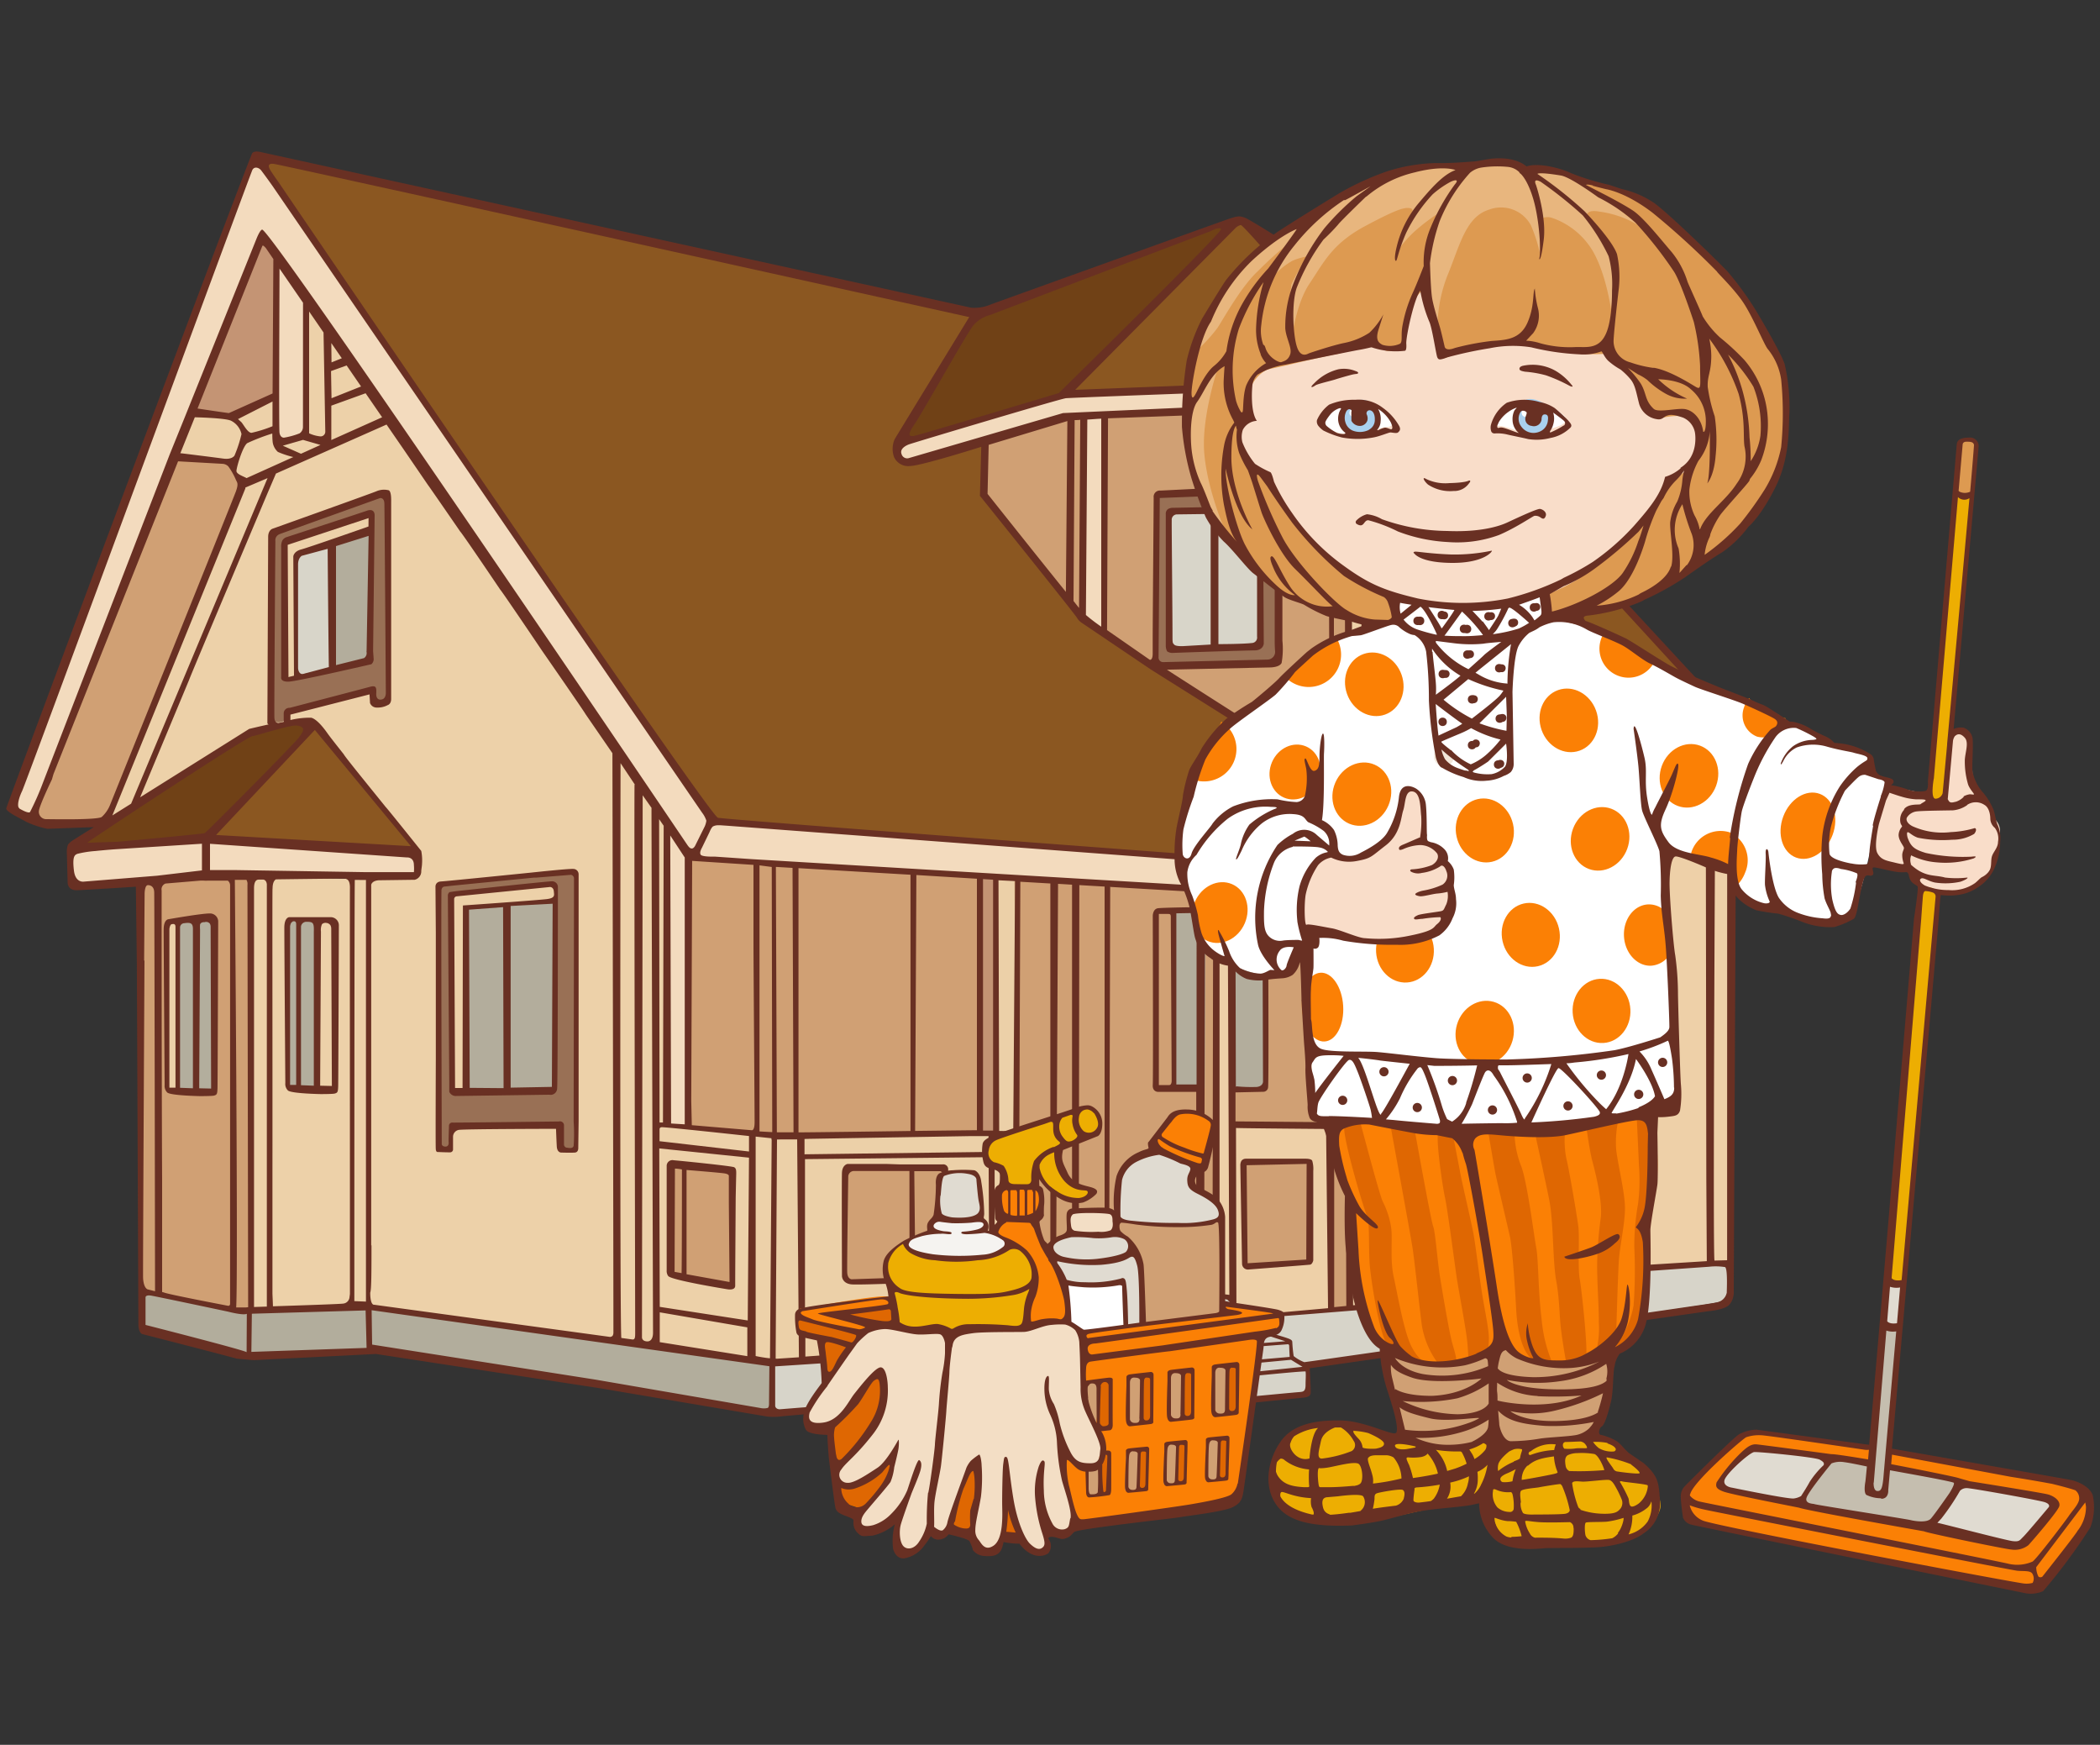 <svg xmlns="http://www.w3.org/2000/svg" width="300" height="249.22" viewBox="0 0 300 249.22"><rect x="0" y="0" width="300" height="249.22" fill="#333333" stroke="none"/><title>коттедж</title><g id="Слой_2" data-name="Слой 2"><g id="Слой_24" data-name="Слой 24"><rect width="300" height="249.22" fill="none"/><path d="M192.88,186.75l-.29-58.16s9.27.18,9.27-.14a18.73,18.73,0,0,0-.14-3.18c-.18-.32-9.42-11.34-9.53-11.56s.51-55.83.51-55.83l5.06-.29,15.38,3.76,2.17,1.73-.43,50.41,29.55,3.65s.07,10.17,0,14.36.28,26,.1,26,0,22.89,0,22.89l-29.65,1.88s.29,3.32-.36,3.32S192.88,186.75,192.88,186.75Z" fill="#eed0a8"/><path d="M198,71.11l11.12,2.82a6.72,6.72,0,0,1,.29,2.46c0,1.66-.22,19.72-.22,19.72s-3.9-.32-4.48-.36a69.1,69.1,0,0,1-7-1.16C197.78,94.4,198,71.11,198,71.11Z" fill="#8b5721"/><polygon points="150.59 125.8 150.57 182.04 170.97 184.18 172.22 185.04 173.77 185.24 173.96 127.36 150.59 125.8" fill="#d0a074"/><path d="M15.32,117.18l19.07-48-1.59-3.18-8.38-.87,2.89-6.07,5.49.29,6.37-2.71.28,6.61,3.76-1.44.14-18.63,3.61,3.9L95.19,117.9l.14,42.75,12.28,1V123.39s2.53-.36,2.6,0,0,71.07,0,71.07l-4.09-.29L52.8,186.58l-.14-61,7.08-.79-.43-2.46-.07-1.37L44.71,103l-9.46,1.95Z" fill="#edd1a9"/><path d="M64.72,161.14,64.33,164l-1.64,0V126.71s.36-.82,2.65-.87,16.8-1.35,16.8-1.35l.34,2.21c.07.39-.19,36.88-.19,36.88s-.41.72-.58.72-1.59-.34-1.59-.34l-.53-3.27Z" fill="#997055"/><path d="M152.44,56,176.13,32.2a13.41,13.41,0,0,0-5.78,1.06C167.22,34.56,140,44.63,140,44.63s-2.89,2.94-3.56,4.53S129,62.54,129,62.54a9.92,9.92,0,0,0,3.95-.48C135.59,61.33,152.44,56,152.44,56Z" fill="#704116"/><path d="M55.62,99.45,55.43,71A4.07,4.07,0,0,0,54,70.71C53.7,70.83,39,76,39,76s-.16,2.76-.11,3,0,23.54,0,23.54.09.76,1.16.61,1.08-1.37,1.08-1.37l11.77-3.18s-.07,1.86.69,1.91S55.42,100.26,55.62,99.45Z" fill="#997055"/><path d="M11.27,120.79l18-1,13.87-14.25,1-2a3.4,3.4,0,0,0-3-.29c-1.69.63-6.93,2.12-6.93,2.12Z" fill="#704116"/><polygon points="42.51 79.27 53.12 75.55 52.84 73.6 40.52 77.28 40.77 96.78 42.26 96.6 42.18 95.01 42.51 79.27" fill="#edd1a9"/><path d="M79.19,128.52c-.09.09-12.57,1.23-12.57,1.23l-.11,25.85-1.81,0-.29-27.3,1.08-.72,13.79-1.19.07,1.66Z" fill="#edd1a9"/><path d="M217,131.19l-.07,25,.22,4.84s1.34.23,1.34.11.51-2.53.51-2.53l14,.29a11.37,11.37,0,0,0,.83,2.17c.16,0,1.52,0,1.52-.25s.23-4.6.14-4.69,0-17.91,0-17.91v-6.1S217.4,130,217,131.19Z" fill="#9b6743"/><path d="M207.56,131.19l.29,23.11-1.11.43-.91-1.64.14-22.24S207.37,130.08,207.56,131.19Z" fill="#9b6743"/><path d="M231.2,134.13l.19,19.5s.31,1.4.82,1.49.75-1.2.77-1.35-.1-19.4-.1-19.4S231.69,131.82,231.2,134.13Z" fill="#9b6743"/><path d="M215.29,63.09l-.14,11.12,2.89.29s7.62-6.28,8.45-7.87S216.12,61.86,215.29,63.09Z" fill="#704116"/><path d="M153.18,55.87l43.48-1.44,29.54,7.66-.36-1.3s-48.35-29.14-48.6-29.25S153.18,55.87,153.18,55.87Z" fill="#8b5721"/><path d="M182.87,82.23c0,.18-.07,11.41-.07,11.41s.07,1-3,1.37S165,94.87,165,94.87L165,90s-.18-19.14.29-19.35,16.9-.79,16.9-.79C182.4,70.31,182.54,80.93,182.87,82.23Z" fill="#997055"/><path d="M180.12,90.32s.11,2.09-.65,2.09-12.49.43-12.49.43l-.07-19.43,3.18-.43,9.89-.14S180.23,90.71,180.12,90.32Z" fill="#d8d5c9"/><polygon points="197.96 73.27 198.03 92.41 205.18 93.93 205.11 75.08 197.96 73.27" fill="#d8d5c9"/><path d="M215.29,74.79l-.14,34.45s31.88,4.49,39.52,5.18c3.5.32,1.46-2,1.46-2S221.9,75.15,221.36,75.08,215.87,73.13,215.29,74.79Z" fill="#8b5721"/><path d="M190.88,112.27,201.71,124a37,37,0,0,1-5.71.36c-4,0-94-7.22-94-7.22L37.49,23.44l1.73-.72,99,21.74s1.23,1.12.22,2.17-10.26,17-10.26,17l.51,2c1.44.07,12.13-2.53,12.13-2.53l-.36,7,14.44,18.34Z" fill="#8b5721"/><path d="M198.43,128.66a15.7,15.7,0,0,0,.22,1.95l8.74.22.47,9.32V154.3l-9.39.43.25,1.73,9.53.22.9-.94.22-26.29Z" fill="#9b6743"/><path d="M218.83,134.44l.14,19.93s-.42.83,6.25.79,6.17-1.54,6.17-1.54-.19-19.27-.19-19.5S218.72,130.85,218.83,134.44Z" fill="#d8d5c9"/><polygon points="188.84 160.66 176.13 160.66 175.74 127.15 192.59 128.59 192.88 186.75 189.99 187.04 189.99 160.75 188.84 160.66" fill="#d0a074"/><path d="M198.5,131l.11,23.36,3.65.32,3.61-.54-.29-23.29S199,130.25,198.5,131Z" fill="#d8d5c9"/><path d="M79.41,128.84c.11,0-12.78.9-12.78.9l-.11,25.85,12.49.25Z" fill="#b3ad9c"/><path d="M181,150.8s0-20.46-.18-20.51-13.36-.11-13.36-.11l.13,25.26,12.84-.09Z" fill="#b3ad9c"/><path d="M52.65,94.22c0-.11.47-12.8.36-18.13l-5.71,1.7.43,17.37Z" fill="#b3ad9c"/><path d="M46.84,95.55c-.13,0-4.33.9-4.33.9L42.4,79.52l4.91-1.73L47.2,95.41Z" fill="#d8d5c9"/><path d="M36,127v59.73s5.13.29,5.49.29,11.34-.43,11.34-.43l-.14-61L37,125.27S35.83,124.3,36,127Z" fill="#edd1a9"/><path d="M35.76,151.2l.07-26.07-15.89,1.16.29,57.05s.18,1,1.81,1.44,11.34,2.49,11.56,2.38,2.38-.43,2.38-.43Z" fill="#d0a074"/><path d="M41.12,143l.14,12.52,2.21.1,1.73.19-.14-24.36s-3.9,0-4,.1S41.12,143,41.12,143Z" fill="#b3ae9d"/><path d="M25.33,144.14c0,.14.19,11.8.19,11.8l4.86,0,.24-6.26s.58-17.48-.1-18.05-3.92-.22-4.09-.19a8.55,8.55,0,0,0-1.16.82Z" fill="#b3ae9d"/><path d="M45.55,155.7c.12-.07,2.12-.14,2.12-.14V131.63s-2,0-2.12.34S45.55,155.7,45.55,155.7Z" fill="#edd1a9"/><path d="M25.43,155.51s-.07-23.59-.19-23.64a.89.89,0,0,0-1.3.91c0,1.32,0,22.51.24,22.87S25.43,155.51,25.43,155.51Z" fill="#edd1a9"/><path d="M28.68,125.05S46.3,125,48,125.2s11.27.32,11.7-.43a2.77,2.77,0,0,0-.43-2.46c-.25-.18-30-2.48-30-2.48L10,121.59l.29,4.19,1.16.87C16.08,126.39,28.68,125.05,28.68,125.05Z" fill="#f3dbbe"/><path d="M173.91,183.77l.39,1.25,1.7.85,1.38.79a21,21,0,0,0,2.6,1.44c.29,0,10-1.06,10-1.06V160.75l-13.87-.1s-.24-33.94-.39-33.51-1.93,0-1.93,0Z" fill="#eed0a8"/><path d="M177.67,170.86l.19,9.73s4.48.43,4.72.39,4.57-.58,4.62-1-.1-14-.1-14-9.29-.25-9.33,0S177.67,170.86,177.67,170.86Z" fill="#d0a074"/><path d="M110.07,193.44l-.1-30.67,32.4-1-.08-36.32,3,.09v36.37s1.8.42,1.82.44c.24.24.1,30,.1,30l-6.74.58s-3.92.12-8.84.35c-5.74.28-15.9.86-19,1C109.87,194.31,110.07,193.44,110.07,193.44Z" fill="#ecd0a8"/><path d="M104.48,169.61v13.67L96,181.94l-.29-15.5s3.61,0,3.95.1,4.81.87,4.81.87Z" fill="#d0a074"/><path d="M120.76,167.4l.19,15.21s.58.67,4.91.58,9.05-.48,9.05-.48l.29-5.87-.29-9.82S121.48,166,120.76,167.4Z" fill="#d0a074"/><path d="M108,161.76s-.48-38-.43-38.37-9.29-1-9.29-1l-.1,37.94Z" fill="#ae693b"/><path d="M20.18,185.16c0,.14,0,4.57,0,4.57l5.58,1.44,10,2.36L54,192.82l56.33,9,0-6.93L52.2,186.51l-18.61.65-13.12-2.67Z" fill="#b2ad9c"/><path d="M148.63,192.19l-38.52,2.65.19,6.93,27.88-1.83s5.5-.56,5.77-.56,6.07-.52,6.07-.52Z" fill="#d7d4c9"/><path d="M114.11,162.29l26.19-.39-.19-36.69-41.79-2.79-.1,37.94s-1.64.58,7.51,1.44S114.11,162.29,114.11,162.29Z" fill="#d0a074"/><path d="M247,182.08c0-1,0-1.2-.67-1.73s-21.88,1.08-23.16,1.35-7.85.67-7.85.67l-.34,2.89s-35.48,3-35.65,2.71a3.7,3.7,0,0,0-.89-.73l-1.93-1a3.58,3.58,0,0,1-.53-.72,19.29,19.29,0,0,0-3-.67c-1.3-.14-1.78-.89-2.17-.91s-18.74-1.36-19-1.56a3.42,3.42,0,0,0-2.09-.42l-2.12.67s-.07,4.26-.1,4.38a9.37,9.37,0,0,0,.87,1.3s2.91,1.18,3.13,1.25.58,1.3.58,1.3.17,1.56.48,1.54,3.51.82,3.51.82l.48,1.64.52,1.45,3,1.82,0,3.27,12.23-1v0s7-.26,9.15-.58,5.35-.66,5.47-.76.05-3.92.05-3.92S200.41,193,200.87,193s21.93-3.84,22.13-3.77,21.14-2.8,22.7-3.29S247,182.08,247,182.08Z" fill="#d7d4c9"/><polygon points="172.25 129.39 172.1 156.4 173.33 156.25 173.33 129.53 172.25 129.39" fill="#d0a074"/><path d="M247.65,117.59c.1.51-.2,63-.52,62.87s-3-.32-2.91,0,.19-63.31.19-63.31S245.19,116.67,247.65,117.59Z" fill="#eed0a8"/><path d="M141.65,161.72s.77.39.67-1.64,0-34.76,0-34.76l-2.17-.1.19,36.69Z" fill="#c49474"/><path d="M145.31,161.91l2.41.58s-.48,20.51,0,20.17,3-.24,2.89-.89-.34-5.13-.34-5.13l.3-50.71-5.65-.37Z" fill="#d0a074"/><path d="M98.32,158.54a9.76,9.76,0,0,1-.24,2.21c-.17,0-2.74-.1-2.74-.1V118.39A9.62,9.62,0,0,0,93.6,115C92.28,113.31,44,42.89,44,42.7s0,19.14-.1,19.16-2.74,1.06-2.89,1-1,.31-1.11,0a36.82,36.82,0,0,1-.53-8c.29-2.38.22-17.93.14-18.15s-1.83-2.36-1.88-2.5S4.53,117.09,4.53,117.09s-2.43-1.9-2.55-2S36.26,22.57,36.26,22.57l3,3.8L101.74,117a12.17,12.17,0,0,0,2.84.72c1.32.12,97.3,7.13,97.3,7.13l0,3.27s-.07.6-1.73.34-101.44-5.92-101.44-5.92Z" fill="#f3dbbe"/><path d="M129.81,66c0,.12,23-6.45,23-6.45l2.26,0-.48,28.55,3.37,2-.19-30.57,35-1.71s5.9-.24,8.71.51,26.91,7.08,27,6.93.82-.84.72-1.35-1.49-1.25-4.24-2.12-26.19-6.88-26.43-7a14,14,0,0,0-4-.29c-2.29.1-40.44,1.54-41.89,1.83s-23.64,6.69-23.64,6.69-1.2,1-.72,2.07A1.59,1.59,0,0,0,129.81,66Z" fill="#f3dbbe"/><path d="M140.83,63.16l-.19,7.46,12.42,15.55,1.4,1.16s.89-27.66.58-27.73a28.43,28.43,0,0,0-2.89.24Z" fill="#d0a074"/><path d="M165,94.87l-7.1-4.69.1-30.81,34.67-1.47s.07,56.52-.1,56.21a10.77,10.77,0,0,0-3.42-3.38C181.59,105.36,166,95.37,166,95.37l16.32-.67a2.3,2.3,0,0,0,.58-1.73c-.12-1-.29-22.72-.29-22.72s-.14-.55-1.69-.53-14.68.58-14.68.58-1-.31-1,2.07S165,94.87,165,94.87Z" fill="#d0a074"/><path d="M15.32,117.18l19.07-48-1.59-3.18-7.66-.43L4.53,117.09s.39.53,3.27.82A31.07,31.07,0,0,0,15.32,117.18Z" fill="#d0a074"/><polygon points="39.49 36.68 39.39 56.57 33.71 59.36 27.31 59.12 37.61 34.18 39.49 36.68" fill="#c49474"/><polygon points="44.98 103.51 29.28 119.83 59.52 121.47 44.98 103.51" fill="#8b5721"/><path d="M147.78,188.39a30.53,30.53,0,0,0,.35,3.41s1.21.61,1.21.81.07,6,.07,6l10.2,2.89v-3.42L157,196.22l-.47-2.34L152.81,192a5.87,5.87,0,0,1-.35-1.78A12.71,12.71,0,0,0,147.78,188.39Z" fill="#d0a074"/><path d="M215.18,110.11a31.1,31.1,0,0,0,.11,3.58L251,117.46l.19-3.43Z" fill="#f3dbbe"/><path d="M104.89,166.72c-.29-.18-7.84-.94-8.65-1a.82.82,0,0,0-1,.83l0,14.88a1.25,1.25,0,0,0,.22.83c.53.61,8.41,1.88,8.41,1.88s1.17.25,1.16-.51.07-12.6.07-12.6.05-2.38.07-3.12S105.18,166.9,104.89,166.72Zm-8.47.19a6.47,6.47,0,0,1,1,.12c0,.13,0,12.81-.05,14.81l-1-.18Zm7.8,16.2L98.08,182l0-14.89s4.76.38,5.43.49.61.36.61.36l0,3.18v.69Z" fill="#693023"/><path d="M29.94,130.47c-1.19,0-5.86.82-5.86.82s-.69,0-.7,1.47.14,22.22.14,22.22a1.31,1.31,0,0,0,.38,1.07c.53.44,4.69.51,4.69.51s1.81,0,2-.08c.4-.11.45-.23.48-1s.1-23.92.1-23.92A1.17,1.17,0,0,0,29.94,130.47ZM24.56,132c.32-.07.51,0,.51.4s0,22.25,0,22.95l-.87,0,0-22.65S24.26,132,24.56,132Zm1.16,23.37,0-22.86a.62.62,0,0,1,.61-.65c.9-.13,1.22,0,1.23.79,0,1,0,22.79,0,22.79Zm2.74.07v-.76l.12-21.91a4.46,4.46,0,0,1,0-.72c.14-.4.63-.33.63-.33a.69.69,0,0,1,.75.18.86.86,0,0,1,.13.47l.07,23.11Z" fill="#693023"/><path d="M47.18,131l-5.86,0s-.69,0-.7,1.47.14,22.22.14,22.22a1.31,1.31,0,0,0,.38,1.07c.53.44,4.69.51,4.69.51s1.81,0,2-.08c.4-.11.45-.23.48-1s.1-23.06.1-23.06A1.17,1.17,0,0,0,47.18,131Zm-5.38.61c.32-.07.51,0,.51.4s0,22.25,0,22.95l-.87,0,0-22.65S41.5,131.72,41.8,131.66ZM43,155l0-22.66a.77.77,0,0,1,.76-.68c1,0,1.11.13,1.07,1.49,0,1,0,21.92,0,21.92Zm2.74.07v-.76l.11-21.25A2,2,0,0,1,46,132a.73.73,0,0,1,.61-.18.82.82,0,0,1,.58.31,1.07,1.07,0,0,1,.13.54l.09,22.44Z" fill="#693023"/><path d="M90.29,112l0,.06Z" fill="#693023"/><path d="M187.61,180c0-.07,0-12.76,0-12.76a4,4,0,0,0-.15-1.45c-.14-.32-1-.29-1-.29l-7.8,0h0c-.2,0-.57,0-.72,0a.77.77,0,0,0-.59.3,1.28,1.28,0,0,0-.16.61s.23,13.49.25,14.14a.83.83,0,0,0,.85.78s8.55-.65,8.87-.7S187.63,180,187.61,180Zm-1-.1-8.38.53-.14-14,8.57-.19Z" fill="#693023"/><path d="M180.12,72.46c-.23-.22-1-.15-1-.15l-11.51.22a1.37,1.37,0,0,0-.74.17.83.83,0,0,0-.33.75V92.27a1.68,1.68,0,0,0,.2.77,1.41,1.41,0,0,0,.7.22s7.24-.27,11.95-.37c1.14-.1,1.15-1,1.15-1l-.11-18.64A1.14,1.14,0,0,0,180.12,72.46ZM167.77,92.09c-.24-.23-.27-.25-.27-1.08,0-4-.13-15.63-.11-16.7a.76.76,0,0,1,.79-.84l4.77-.06,0,18.65-4,.23S168,92.33,167.77,92.09Zm6.29-.1,0-18.6,4.84-.06a.79.79,0,0,1,.63.73c.07,4.41.05,16.87.05,16.87a.78.78,0,0,1-.71.91C177.48,92,174.06,92,174.06,92Z" fill="#693023"/><path d="M219.81,155.57c1.55.05,11.88,0,11.88,0a4.75,4.75,0,0,0,1.44-.1c.2-.08.37-.57.39-1.47s0-17.39,0-17.39v-2.42s.13-1-1.16-1-11-.65-11-.65l-1.37,0-1-.07s-.61-.09-.65.76.11,21.27.11,21.27S218.25,155.51,219.81,155.57ZM231.61,146l0-11.48s.06-.64.65-.54.4,2.2.4,2.2l.08,17.84a.44.44,0,0,1-.47.43c-.48,0-.61.08-.7-.72S231.61,146,231.61,146Zm-.79-11.92.07,11.88,0,1.24-.06,7.1-4.51.07-.11-20.55Zm-11.3-.65,2,.14,3.59.25.1,20.15s-.05.32-.54.47a35.72,35.72,0,0,1-4.42.1c-.38,0-.9,0-1-.07s-.13-.72-.13-.72l0-19.92A.43.43,0,0,1,219.52,133.43Z" fill="#693023"/><path d="M208.43,73.2c-1.54-.4-10.83-2.49-10.83-2.49l0,5L197.27,93l.07,1.55a1.25,1.25,0,0,0,1,.9c.92.2,10.11,1.41,10.11,1.41a.8.8,0,0,0,.87-.76c.14-.85.36-21.85.36-21.85S209.69,73.53,208.43,73.2Zm-10.09.59,3.73.87V93l-3.76-.62V76Zm8.28,1.94,0,18-.87-.14,0-18Zm-1.95,17.67-1.7-.28V74.87l1.73.41Zm4,2.34-10.33-1.44v-.86l8.45,1.44s.81.14.9-.83,0-18.16,0-18.16,0-1-.83-1.19-8.38-2-8.38-2v-1L209,74.14Z" fill="#693023"/><path d="M78.8,125.88c-.72,0-13.69,1.41-13.69,1.41l-.88.13a.59.59,0,0,0-.25.47c0,.31.2,26.7.2,26.7v1.34a1,1,0,0,0,1,.61l13.29-.18a.93.93,0,0,0,1.12-.9c.11-1.1.11-28.78.11-28.78A.82.82,0,0,0,78.8,125.88Zm-11.7,29.5h0L67,129.93l4.87-.36.07,25.85Zm11.74-.14-5.89.11,0-25.6v0l0-.35,6-.32Zm-.65-26.83c-1.17.16-12.06.92-12.06.92l-.05,26.07-1.07,0-.13-27a.4.4,0,0,1,.31-.37l13.39-1.34s.5,0,.54.64C79.15,127.81,79.36,128.25,78.18,128.41Z" fill="#693023"/><path d="M135.45,168.3s0-.67,0-1.2a.7.7,0,0,0-.79-.79h-6.16l-1.78-.06-5.65,0s-.73.11-.79,1.23c-.05.87,0,14.78,0,14.78s0,1.07,1.39,1.19,13-.4,13-.4a1,1,0,0,0,.79-1C135.51,181.29,135.45,168.3,135.45,168.3Zm-5.52,14.14-8.26.28s-.6,0-.64-1,.15-13.71.15-13.71a.82.82,0,0,1,.92-.75l6.58,0,1.24,0Zm4.72-.82c-.28.48-.61.76-1.72.8s-2.16,0-2.16,0l-.16-15.14h3.74a.68.68,0,0,1,.4.6c0,.43,0,1.27,0,1.27S134.93,181.14,134.65,181.62Z" fill="#693023"/><path d="M49.73,77.24" fill="#693023"/><path d="M52.4,72.95C51.23,73.36,41,76.7,41,76.7a1.11,1.11,0,0,0-.66.49,2,2,0,0,0-.17,1c0,1.07,0,18.52,0,18.52s-.18.7,1.08.65,11.81-2.49,11.81-2.49a1,1,0,0,0,.32-.65.24.24,0,0,0,0-.1L53.3,93l.22-19.39S53.58,72.53,52.4,72.95ZM42.58,95.41s0-13.9,0-14.8.52-1.22.52-1.22l3.71-1c0,1,.13,15.49.17,16.89l-3.76,1C42.6,96.27,42.58,95.41,42.58,95.41Zm9.79-2.27A.86.86,0,0,1,52,94l-4,1V78l4.66-1.46L52.37,93A.16.16,0,0,0,52.37,93.13Zm.27-17.94c-1.06.37-8.55,3-9.62,3.28s-1.12,1-1.12,1L42,96.51l-.79.2-.11-18.89L52.65,74Z" fill="#693023"/><path d="M102.62,198l.12.06Z" fill="#693023"/><path d="M62.25,164c0,.58.25.54.25.54s1.38.06,1.79.05a.42.42,0,0,0,.43-.38s0-1.28,0-1.82a1,1,0,0,1,.79-1c.47-.14,13.92-.16,13.92-.16s.06,1.63.11,2.51.6.88.6.88,1.49.05,2,0,.47-.65.47-.65l.05-3.84,0-35.26a.76.76,0,0,0-.74-.76c-.74-.05-6,.52-6,.52S63.81,125.86,63,125.9s-.79.72-.79.72l.05,6.55,0,18.16S62.21,163.38,62.25,164Zm.81-36.76c0-.58.42-.61.42-.61l1.26-.14,11.56-1.14.32,0,4.95-.4a.55.55,0,0,1,.43.45c0,.37-.05,34.79-.05,34.79a26.58,26.58,0,0,1,0,3.48c-.15.44-.7.28-1,.25s-.38-.38-.38-.38,0-2,0-2.78a.57.57,0,0,0-.72-.58s-14.66.18-15.2.16a.46.46,0,0,0-.51.51s-.08,2.11-.05,2.29,0,.64-.47.63-.51-.34-.51-.34S63,127.78,63.07,127.2Z" fill="#693023"/><path d="M87.71,129.3" fill="#693023"/><path d="M219.4,160.57h.06v-1.29l12.64-.19c.29,0,.9.16.91.65s0,.43,0,.49a4.1,4.1,0,0,0,.16.79l.22.38a6.69,6.69,0,0,0,2.16.07.33.33,0,0,0,.19-.1L236,161a1.8,1.8,0,0,0,.06-.53c0-.55.07-28.55.07-28.55v-.3l-2-.23L218,129.94a3,3,0,0,0-1-.07,1.23,1.23,0,0,0-.3.27v31.6l2.77-.07Zm-.85-2.25c-.16.17-.14.55-.14.89v1.28s0,.41-.22.41-.48,0-.48,0-.13,0-.17-.48,0-28.94,0-28.94a.48.48,0,0,1,.51-.46c.48,0,16.25,1.35,16.25,1.35l.54.06s.33,0,.32.51,0,27.37,0,27.37,0,.29-.34.34a2.62,2.62,0,0,1-.67,0s-.18,0-.19-.34,0-1.47,0-1.47,0-.7-1-.7l-13.65.07S218.7,158.15,218.54,158.32Z" fill="#693023"/><path d="M257.78,114.05a4.8,4.8,0,0,0-1.42-2l-34.61-37.4s-.28-.05-1.85-.47l8.3-8.11s1-.61,1.23-1a2.09,2.09,0,0,0-.79-3c-1.81-.9-43.15-26.32-43.15-26.32s-7.07-4.51-7.73-4.69-.79-.29-2.35.25-33.76,12.13-33.76,12.13a6,6,0,0,1-2.91.51C137.58,43.7,37.21,21.71,37.21,21.71s-.79-.22-1.16.14S.87,115.2.89,115.48s.58.61.79.76,1.59.87,2.07,1.14a13.61,13.61,0,0,0,3,1c.25,0,6-.23,6.64-.23l-3.08,1.93a3,3,0,0,0-.61.57,3.56,3.56,0,0,0-.16.88L9.66,126s-.08,1.2,1.37,1.15,8.38-.5,8.38-.5l.14,11.12s.22,51.26.22,51.35c0,1.24.53,1.42.53,1.42s10.16,2.6,13.53,3.52c0,0,2.4.22,2.46.21l17.42-.88,31.84,4.87,24,4.06a8.33,8.33,0,0,0,1.92,0c.73-.1,7.89-.68,9.66-.79v0s24.73-1.84,27.6-2l7.63,1.65h0s2.35.7,3.15.83a7.12,7.12,0,0,0,1.6,0l11.32-1h0L186,199.65c1-.1,1.22-.27,1.24-.8s-.12-3.23-.14-3.42l56.81-8.13c1-.1,2.64-.34,3.19-1a2.8,2.8,0,0,0,.58-1.88c0-.87.3-62.12.32-66.58l3.11.35a1.06,1.06,0,0,0,.34,0c.07,0,.14-.05.19-.25s0-2.59.06-3.36c5.67.67,1.86.24,5.19.64C258,115.32,257.78,114.05,257.78,114.05ZM226.1,66.7c-.76.79-7.78,7.45-7.78,7.45l-2.48-.3.21-10.76,9.54,2.53S226.86,65.91,226.1,66.7Zm1.66-3.39s.9,1.12-.14,1.3a35,35,0,0,1-4.22-.9c-2.44-.67-23.87-6.32-23.87-6.32a5.61,5.61,0,0,0-2.13-.4C196.2,57,151.86,59,151.86,59L129.8,65.44a.83.83,0,0,1-1-.57c-.3-.74.54-1.19,1-1.38s21.56-6.5,22.46-6.61,44.25-1.68,44.85-1.62a6.48,6.48,0,0,1,1.7.43c.45.18,26.5,6.72,26.5,6.72ZM215,62.82l-.54,121.74s-.45.05-1.55.11l-.4-122.51Zm-107.49,59.9h0l-5.39-.37s-1.73.06-2-.25.15-1,.15-1l1.09-2.25s.28-.73.55-.84c.5-.21.79-.15,2.12-.06l96.76,7.24s.69-.05.69.83c0,.63,0,1.32,0,1.66s-.14.48-.32.51C200.61,128.3,107.52,122.72,107.52,122.72Zm87.34,63.58-1.55.13-.21-57.77,1.52.09Zm-2.52.23-1.73.17V128.51l1.83.11-.29,0Zm-35.19,7-3.77-1.43L178.78,190s4.71,1.54,4.84,1.57S157.15,193.57,157.15,193.57ZM184,192s.17,0,.17.27.07,1.54.07,1.54-22.31,1.93-27,2.32c-.08-.41-.09-2.09-.09-2.09Zm-73-29.26,2.88,0,.25,31.12-3.32.22c0-.28,0-1,0-1Zm-.16-38.92,2.38.14.14,37.77c-1,0-2.23,0-2.38,0Zm3.23,37.91,0-6h0v-1.83h0v-9.22h0v-.45h0V135h0v-.48h0v-8.71h0v-.49h0V124l16,.94v29.18h0v.51h0l0,6.91C124.47,161.62,117.74,161.71,114.07,161.74Zm24.6.54h2.55v2.26l-26.29.34v-2.2Zm.89-.84c-.57,0-7.38.08-8.83.1l.18-36.55,8.65.53S139.56,159.55,139.56,161.43Zm.87-35.87,1.44.09,0,35.83-1.44,0Zm.8,39.72.11,22.32L115,188.67l0-23.11Zm1.52,23.37v3.11l-27.7,2,0-4.08S140.68,188.89,142.75,188.65Zm-.66-1.12V162.28h.33s.48,0,.46.9-.13,21.72-.13,21.72v2.54Zm.65-26-.1-35.8,2.37.12-.26,35.72Zm.73.84,3.5.06v29.33s-3.4.36-3.48.3,0-8.06,0-8.06Zm3.35-.75-1.2,0c0-.06,0-.11,0-.11l.14-35.57,4.29.25c0,3.91,0,51.09,0,52.32s0,2.67-.24,3a4.27,4.27,0,0,1-1.64.72h-.08l0-19.9S148.12,161.61,146.82,161.58Zm22.78,22.63L148,186l0-3a3.83,3.83,0,0,0,2.15-.43Zm-18.73-2.27.28-55.74,2,.12V182Zm3.24.12.08-55.68,3.61.21,0,55.71Zm4.53-55.42,12.3.72v2.18c-1.13,0-4.74.06-5.49.14s-.77,1.06-.77,1.06.07,23.18,0,24.17.72,1,.72,1l5.49,0v27.6l-12.44-1.19.15-55.73Zm12.3,3.72V154.9h-2.89l0-24.45Zm-3.56,24s0,.56-.33.58h-1.5V130.54l1.3,0c.24,0,.41,0,.41.4s0,1.09,0,1.09Zm4,30.4,3.95.83.69.69-26.22,2-1.8-.83,0-.86Zm.63-.3.14-57,1.16.07-.1,57.08Zm2.21.27,0-57.14,1.16.07.24,57.25Zm2.53,2,1.8,1.11L153,189.93l-2.48-1.22Zm3.73-30.83a.69.69,0,0,0,.67-.58c.14-.6,0-24.94,0-24.94a.85.85,0,0,0-.83-.81c-.67-.06-3-.1-3.88-.14v-1.67l13,.79-.11,31.69-12.83-.11v-4.14Zm-3.93-.65-.06-24.62,3.86.07.08,23.77s0,.64-.89.74A22.52,22.52,0,0,1,176.6,155.16Zm2.46,33c0,.3,0,.83,0,1.22l-26,2.27,0-1.23Zm-2.38-2.12c0-.09-.06-25.06-.06-25.06,1.09.05,12.87.14,12.87.14l.28,25.6-10.51.94Zm-82.38.49-.07-22.63L107,165.35l-.18,23.25Zm12.51,2.93,0,4.11-12.51-2,0-4.26ZM94.22,163v-1.69c0-.18.09-.31.35-.31.87,0,12.43,1.26,12.43,1.26v2.21Zm0-2.67L94.16,117l.65.94-.1,42.39Zm1.53-41,2.07,3.15v38.11l-1.95-.12Zm3.08,41.38-.08-3.43.13-34.32,8.76.57,0,.43v8.28c0,.62,0,1.25,0,1.92h0v.39h0c0,3,.17,25.39.16,25.72,0,1.32-.43,1.16-.43,1.16Zm100.08-5.44s8.08-.1,8.59-.07.83-.31.83-1c0-.54-.18-22.87-.18-22.87s.27-1.19-.9-1.19h-8.38V129l10.26.6-.33,26.47-9.89.22Zm-.07-1,0-23.2,3.4,0,.23,23.18Zm4.48,0V131l2.27,0v23.14Zm4.15-.63s-.14.61-.61.7c0,0-.63.07-.61-1.08s0-21.77,0-21.77-.05-.34.22-.36l.06,0c.17,0,.67-.09.63.81C207.05,132.92,207.47,153.56,207.47,153.56Zm-9.68-24.62.32,27.46s0,.79,1.17.85,9.84-.13,9.84-.13.65,0,.67-.87,0-26.49,0-26.49.16-1-.7-1l-6.39-.33s-.32,0-.32-.83c0,0,0,0,0-.06.12-.79.35-2.36.36-2.62s0-.78-1.19-1.88c-.37-.35-1.56-1.58-3-3.1l-.48-.5-2.67-2.82.29-58.24c.85,0,1.86-.09,2-.08s7.17,1.82,14,3.62l.1,122.86-16,1.46v-3.42l-.2-54ZM194.5,58.43l0,57.17-1.41-1.52.11-55.68Zm-2.28,54.73a11.47,11.47,0,0,1-1.26-1.53,14.56,14.56,0,0,1-.4-3.21c0-1.19,0-49.87,0-49.87l1.48,0ZM181.47,95.33s1.32,0,1.62-.65a11.62,11.62,0,0,0,.11-3.18l0-21.34s0-.91-1.53-.86-15.86.77-15.86.77a.89.89,0,0,0-1,1c0,1-.13,16.58-.14,19.79v0s0,2.39,0,2.49c0,1-.41.89-.41.89L158.15,90l.14-30.25L189,58.61s.72-.11.76,1,.18,50.88.18,50.88-23.32-14.84-23.23-14.84Zm-15.27-.76a.65.65,0,0,1-.69-.69l.17-22.75,16.42-.63V91.65s0,.75.06,1.41a1.11,1.11,0,0,1-1.06,1.15ZM157.32,59.8V89.51a26.24,26.24,0,0,1-2.19-1.67l.2-27.91C155.74,59.91,156.73,59.82,157.32,59.8Zm-3,.15-.17,26.89-.79-1L153.52,60C153.72,60,154.16,60,154.34,59.95Zm-1.84.19-.21,24.4c-4-4.94-11.19-14-11.19-14l.16-7Zm29.4-25.47c1.52.89,41.86,25.68,41.86,25.68s1.55.92,1.22,1.19c0,0-25.87-7.1-26.4-7.22a6.13,6.13,0,0,1-2.17-1.55C196,52.22,181.32,35,181.32,35S180.39,33.79,181.9,34.67Zm-5.42-2.06a1.68,1.68,0,0,1,.79-.47c.56-.06,19,21.88,19,21.88l-42.65,1.66ZM139.08,46.44A4.7,4.7,0,0,1,141.42,45L173,33s1.12-.65,1.44-.29-23.18,23.43-23.18,23.43-20.4,6.14-20.76,6.14-1.12.16.11-1.63S138.23,47.38,139.08,46.44Zm-99.81-23c.52,0,99.19,21.85,99.19,21.85s-10.18,16.65-10.65,17.44a3.43,3.43,0,0,0-.07,2.6A2.22,2.22,0,0,0,130,66.56c1.53,0,10.18-2.74,10.18-2.74l-.19,7s13.75,17.11,13.87,17.43a2.14,2.14,0,0,0,.65.69l9.79,6.61.51.33s23.29,14.64,23.87,15,11.57,12.46,11.63,12.71.23.58-.43.61-96-7.08-97.32-7.4S39.78,26,39.78,26s-.94-1.29-1.25-1.86C38,23.12,39.27,23.44,39.27,23.44Zm-36.51,92c-.31-.18-.22-1.16.4-2.46s32.61-88.2,32.9-88.72.9-.33,1.23.05c.76,1,1.62,2.22,1.62,2.22l61.4,89.56a3.8,3.8,0,0,1,.6,1.13,3,3,0,0,1-.23.81l-1.38,2.78s-.2.37-.44.38-.41-.13-.69-.54c-6.69-9.91-59.39-87.77-60.71-87.85,0,0-.22-.1-.75,1.13L26.34,59.73l-2.09,5.16L6.16,111.73h0A39.8,39.8,0,0,1,4.28,116C4,116.19,3.07,115.66,2.76,115.48Zm90.53,74.9c0,.87-.35,1.31-.91,1.25-.74-.07-.67-.63-.67-.63l.1-77.37,1.26,1.79C93.07,120,93.29,189.55,93.29,190.39Zm-2.55-.1c0,.73,0,1.1-.38,1.08l-1.6-.22c-.23-2.21-.12-76.92-.11-82.1l2,3s.07.06,0,.06S90.74,189,90.74,190.29ZM49.52,52.2l2.06,3-4.22,1.68L47.29,53ZM47.33,49l1.5,2.17-1.47.59Zm0,8.94,4.9-1.77,2.36,3.43-7.26,3.25ZM35.22,68.29c-.3-.2-1.42-.54-1.44-1s.88-3.54,1.55-4a28.8,28.8,0,0,1,3.57-1.37s0,1,.08,1.38a2.35,2.35,0,0,0,.72,1.25,13.11,13.11,0,0,0,2.2.73Zm3,0-19.49,46.5-2.68,1.68,19-46.7,0-.13ZM32.7,59c-.65-.07-4.48-.65-4.48-.65l9.24-23.18c.08-.22.27,0,.51.25L39.05,37l-.11,19.2Zm6.23-1.65,0,3.53a18.74,18.74,0,0,1-3,.94c-.58,0-1.17-1.26-1.48-1.55L34,59.86ZM33,60.09A2.81,2.81,0,0,1,34.5,62a18.65,18.65,0,0,1-1,3.07s-.34.61-1.62.43-6-.76-6-.76h-.12l2.07-5.14S32.17,59.69,33,60.09Zm9.71,1.84a10.7,10.7,0,0,1-2.13.58s-.54.07-.65-.72,0-19.24,0-23.43l3.36,4.88L43.28,61A1.09,1.09,0,0,1,42.74,61.93Zm-2.31,1.73,2.89-.83,2.49.72L43,64.81Zm3.76-1.77,0-17.4,2.06,3,.25,14.15a.67.67,0,0,1-.72.69A5.06,5.06,0,0,1,44.18,61.9ZM6.66,117a1.05,1.05,0,0,1-1.11-1.09c0-.72,1.87-4.59,1.87-4.59l.22-.76,17.8-44.67,6.39.36a1.27,1.27,0,0,1,.78.36,9.89,9.89,0,0,1,1.09,1.92c.14.36.43.47,0,1.66s-18,44.83-18,44.83a4.67,4.67,0,0,1-1.17,1.67C13.83,117.14,7.36,117,6.66,117Zm29.43-11.85c1.12-.25,5.52-1.66,6.36-1.52,1.29.22.9.8.29,1.66S29.52,118.88,29.23,119s-12.42,1.23-12.42,1.23l-4.33.14C12.26,120.36,35,105.37,36.09,105.12ZM40,76.27c.78-.29,14.3-5.13,14.3-5.13s.58-.09.61.76S55.12,99,55.12,99s0,.7-.47.87-.94,0-.9-.83,0-1.19-.9-.94-11.45,3-11.45,3a.8.8,0,0,0-.87.79c0,.6,0,1,0,1.22l-.73.15.05,0s-.6.11-.65-.72.14-25.28.14-25.28S39.22,76.56,40,76.27Zm-6.5,48-3.5,0,0-3.75,28.13,1.95s1-.1,1,1.1a5.74,5.74,0,0,1,0,1H52.27Zm18.78,1.42v60.22l-1.66-.07s0-60.16.07-60.16Zm-13.34,1.22c0-.94.32-1.22.48-1.31,4.88-.07,9.62-.12,9.85-.1.49.05.74.45.72,1.37s0,33,0,40.69h0v17.25s-.06.47-.07.55a1,1,0,0,1-.87.83c-.35.07-6.06.26-10.06.39,0-.29-.07-1.78-.07-1.78V167.58h0C38.94,150.4,38.89,127.79,38.93,126.93Zm-.82-.67v60.38l-1.83.06V126.88c0-1.28.55-1.23.68-1.25h.6C38,125.65,38.11,126.13,38.11,126.26Zm-5.25,43.09v13.72h0v.31h0v2.87s0,.3-.28.28c0,0-8.87-1.69-9.18-1.91l-.25-.06V171q0-.9,0-1.83h0v-.47h0c-.08-17-.07-41.51-.07-41.51a.88.88,0,0,1,.58-1l.06,0,4.88-.41h.5a3.75,3.75,0,0,0,.61,0l2.82,0a.87.87,0,0,1,.33.73v42.42h0v.48Zm-2-50.07,14.11-15L58.7,120.86ZM12,125.92s-1.23.24-1.44-1.59c-.24-2,.1-2.22.51-2.38a15.24,15.24,0,0,1,2.57-.4c1.41-.15,2.85-.25,2.85-.25l12.36-.79s0,2.29,0,3.81l-6.42.76Zm8.59,11.27.07-9.53s0-1.16.43-1.23c0,0,.9-.11.94,1s.12,57,.12,57l-1.06-.27s-.58-.14-.65-1.66C20.41,180.7,20.64,137.19,20.64,137.19Zm14.64,55.95c0-.22-14.44-3.9-14.44-3.9l0-3.95s0-.36.77-.24,11,2.29,11,2.29,2.19.58,2.7.31Zm-.08-6.4c-.5,0-.82,0-1.41,0,.3-4.76-.19-61-.19-61l0-.07,1.65,0a1.08,1.08,0,0,1,.15.72l.1,60.32Zm.76,6.35.07-5.45,16.25-.47.14,5.35Zm17.12-15.21h0v-1.31h0c0-2.19,0-8,0-8,0-2.63,0-8.71,0-8.71,0-2.86,0-33.48,0-33.48s.07-.58,1.08-.65l5.13-.07a1.23,1.23,0,0,0,.94-1.23c0-.19.11-.79.11-1.05a7.12,7.12,0,0,0-.11-1.84s-5-6.25-5.06-6.25c-1.85-2.3-5.92-7.28-6-7.54-1.12-1.42-2-2.53-2.33-3-1.59-2.27-2.38-2.24-2.38-2.24a11.88,11.88,0,0,0-2.92.33v-.77l11.3-2.89.07,1.23a1,1,0,0,0,1,.65,3,3,0,0,0,1.55-.36s.47-.13.47-.87V71.65h0c0-.17.05-1.42-.34-1.62a2.74,2.74,0,0,0-1.77.14c-.42.2-14.81,5.34-14.81,5.34s-.67.17-.65,1.23l-.11,26.14,0,.4s0,.12.18.19c-1.55.34-2.78.64-2.78.64l-15.58,9.77,7-16.78h0c0-.15,11.21-26.68,11.21-26.68l1.19-2.78,15.8-7,1.92,2.79.34.49,3.67,5.37c.12.13,4.61,6.65,4.61,6.65.26.21,5.71,8.29,5.71,8.29.22.19,6,8.76,6,8.76s6.08,8.76,6.17,9h0l3.85,5.59c0,.25.16,82.61.14,82.82-.06.55-.28.47-.44.56l-33.72-4.6s-.58.18-.58-1.73C53.06,184.25,53.07,181.7,53.07,177.87Zm56.83,22.69s0,.43-.19.53a2.38,2.38,0,0,1-1.08,0l-23.54-4.05v0l-31.89-5-.07-4.91,56.82,8ZM110,194c-.37,0-1.8-.25-2.05-.32l0-31.34,2.29.24ZM108.5,161.6l0-36.78,0-1.22,1.75.23.07,37.87C109.22,161.65,108.5,161.6,108.5,161.6Zm12.66,38.91v0l-9.79.78s-.58,0-.63-.5c0-.1,0-4.38,0-5.63l37.55-2.46s.3,5.48.32,5.93C141.64,199.25,124.36,200.35,121.16,200.51Zm38.1.37a.81.81,0,0,1-.29,0s-7.37-1.89-8.17-2a.92.92,0,0,1-.92-.72s-.06-5.55-.45-6.14-.83-.37-1-.75a3.55,3.55,0,0,1,.17-2.29c.31-.23.63-.27,1.39.16a21,21,0,0,0,2.2,1l0,2.19s3.62,1.18,3.89,1.63a21.57,21.57,0,0,1,.22,2.6c.06.16,2.77,1.31,2.88,1.57S159.51,200.79,159.26,200.88Zm-1.64-4.26c7-.5,26.81-2.4,26.81-2.4s1.44.89,1.64,1c-.16.05-13.76,1.42-15,1.54-3.87.39-7.19.82-11,1A14.58,14.58,0,0,1,157.62,196.62Zm28.18,2.2c-.66,0-25.13,2.45-25.34,2.23a7.76,7.76,0,0,1-.26-2.57c0-.22.31-.2.31-.2l10-.9c2.49-.22,14.73-1.52,16-1.5.07.5,0,1.17,0,1.92S186.31,198.78,185.79,198.81Zm60.88-14.18a1.75,1.75,0,0,1-1.34,1.36c-.41.12-3.58.56-3.58.56-8.67,1.27-51,7.41-55.43,8a5.58,5.58,0,0,1-1.52-.87,20.5,20.5,0,0,1-.2-2.07c-.09-.31-.33-.39-1.94-.88a21.88,21.88,0,0,1-3.11-1.09,6.46,6.46,0,0,1,0-1c0-.45.94-.51,1.83-.53s32.85-2.63,32.85-2.63,1.19-.25,1.3-.56a6.08,6.08,0,0,0,.17-2l28.45-2a8.28,8.28,0,0,1,2.28.05C246.83,181.22,246.68,184.27,246.68,184.63Zm-31.14-2.75,0-5.49,0-7.53.06-40.34h0l0-14.23,28.09,3.08.07,51,.07,11.75ZM246.73,180l-1.8.05c-.25-.25.07-59.64.09-62.58l1.72.19Zm4.21-63.49s0,.28-.39.26l-34.92-3.89v-2.6l35.24,4.13Zm4.52-2.84-39.9-4.83.21-34.12,5.46.73L255.66,113s.32.26.29.5S255.61,113.71,255.45,113.71Z" fill="#693023"/><path d="M190.89,28.46s5.38-2.2,6.35-2.79a25.48,25.48,0,0,1,8.68-1.81c3.11,0,6.8-.84,8.49-.65a5.3,5.3,0,0,1,2.79,1.23s1.94.06,3.56,0,4.08,1,4.73,1.23L233.35,28c1.3.39,3.11,2.33,4.79,3.17s10.33,9.07,11.11,11.6,4.53,7.58,4.92,9.33,2.2,11.79-.71,16.26-8,10.95-10.88,12.31-6.15,4.08-6.93,4.53-5.77,2.27-8.16,2.27H223.8a12.84,12.84,0,0,0-2.46.45c-.32.13-.45-3.17-.45-3.17s-8,2.33-13.21,1.94a65.92,65.92,0,0,1-9.72-1.49s2,2.82,1.46,3.27-3.85.52-5.28.32a65.27,65.27,0,0,1-6.42-1.93l-3.23-1.25a39.44,39.44,0,0,0-3.63-2.36A94.65,94.65,0,0,1,171.71,72c-1.23-2.27-2.27-7.51-2.33-11.72a39.69,39.69,0,0,1,2.69-13.8c1.75-4.79,6.38-10.17,8.45-11.4S188,30.79,188,30.79Z" fill="#dd9a51"/><path d="M203.29,41.37a9.13,9.13,0,0,0-1.92,2.6c-.41,1.07-.66,5-1,5.54s-1.48.7-2.21.63a6.35,6.35,0,0,1-2-1c-.1,0-4.79,1.41-5.34,1.46s-6.44,1.43-6.83,1.53-2.91.63-3,.68a5,5,0,0,0-2.5,3.08,5.58,5.58,0,0,0,.24,3.86,4,4,0,0,0-1.48,1.87,7.12,7.12,0,0,0,1,4.52,19.32,19.32,0,0,0,3.35,2.33c-.27-.12,1.09,3,3.55,6.49A27,27,0,0,0,197.88,85c7,2.91,16.69,1.51,16.93,1.48a27.3,27.3,0,0,0,10.49-3.69s5.47-4,7-5.59,4.71-5.44,5.37-7a8.93,8.93,0,0,0,.68-1.89s2,.19,3.4-2.38.66-5.56-.51-6.19-3.4-.17-4.06,0-2.28-1.34-2.7-3.11-4.79-6.12-4.79-6.12a26.61,26.61,0,0,1-5.13-.1c-1.94-.34-5.73-.78-7.17-1.19s-6.15.22-7.07.44-4.13,1.75-4.37,1.53-.12-1.36-.12-1.85S203.29,41.37,203.29,41.37Z" fill="#f9ddc9"/><path d="M198.86,60.66a2.84,2.84,0,0,0-1-2,3.71,3.71,0,0,0-2.7-1.07c-.71,0-3.71-.26-4.19,0a11.72,11.72,0,0,0-2.06,1.94c-.57.63,0,1.07.28,1.25a5.93,5.93,0,0,0,2.32,1.11,25.57,25.57,0,0,0,3.72-.12c.74-.16,2.15-.74,2.69-.76S198.78,60.87,198.86,60.66Z" fill="#fff"/><path d="M196.26,58.11a2.08,2.08,0,0,1,.58,1.8,3,3,0,0,1-2.23,2,2.65,2.65,0,0,1-2.5-.85c-.15-.44-.95-1.64-.74-2.24S194.83,55.73,196.26,58.11Z" fill="#a9d0ee"/><path d="M213.5,60.53a2.84,2.84,0,0,1,1-2,3.71,3.71,0,0,1,2.7-1.07,21.3,21.3,0,0,1,4.11.52,7.8,7.8,0,0,1,2.14,1.41c.57.63,0,1.07-.28,1.25a7.59,7.59,0,0,1-2.53.74,24.2,24.2,0,0,1-3.51.24c-.74-.16-2.15-.74-2.69-.76S213.58,60.74,213.5,60.53Z" fill="#fff"/><path d="M216.9,58a2.08,2.08,0,0,0-.58,1.8,3,3,0,0,0,2.23,2c1.07.21,2.61-.13,2.75-.57a5.87,5.87,0,0,0,.49-2.53C221.58,58.1,218.32,55.62,216.9,58Z" fill="#a9d0ee"/><path d="M170.53,50.47a24.36,24.36,0,0,0,3.4-3.64c1-1.55,3.45-6,5.83-8.16a51.09,51.09,0,0,1,3.94-3.6l-2.28,5a10.26,10.26,0,0,1,3.21-2.82,8.89,8.89,0,0,1,2.14-.63,30.09,30.09,0,0,0-2.28,4,39.12,39.12,0,0,0-.34,6.61c0,.78.24,2.09.24,2.09s.58-5.68,2.67-8.79,3.26-5.73,8-8.26,5.64-2.67,6.41-2.53,0,1.6,0,1.6a49.61,49.61,0,0,0-2.14,5,16.38,16.38,0,0,1,2.82-3.35,29.27,29.27,0,0,1,3.55-2.67s-2.09,6.17-2.09,8.06.87,7.38.87,7.38l.92,2.43a20.53,20.53,0,0,1,1.36-8.79c1.8-4.37,2.62-8.45,6-9.47a4.84,4.84,0,0,1,5.93,2.23A20.67,20.67,0,0,1,219.94,36s.15-3.4,0-4.18,1.07-.92,1.7-.73a10.9,10.9,0,0,1,5.78,4.57c2,3.26,2.72,8.5,2.72,8.5s1.07-6.56.34-7.82a23.73,23.73,0,0,0-3.84-5.25s-.29-1.26,1.8-.87A14.34,14.34,0,0,1,234,32.15S231.5,30,230.29,29s-6.8-4.13-7.09-4.32a23.5,23.5,0,0,0-3.45-.49l-2.23-.1-1.8-1-6.56.73-2.43-.44-8.36,1.46L192,27.78l-5.83,4.08-2.72,1L177,38.47s-4.81,6.07-5,6.85-1.75,5.25-1.75,5.25Z" fill="#e8b67e"/><path d="M173.88,52.9s-2.23,6.66-1.85,11.71,2.87,11.22,3.3,11.66-2.14-1.75-2.28-1.85a53.49,53.49,0,0,1-3-7.72c-.44-2-.68-6.85.29-8.89A17.81,17.81,0,0,1,173.88,52.9Z" fill="#e8b67e"/><path d="M186.14,94.19a61.81,61.81,0,0,1,6.28-3.56,46.66,46.66,0,0,1,5.51-1.75l1.36-.19-.19-3.24s7.06,1.3,8.87,1.3a90.44,90.44,0,0,0,9.91-1.17,7.33,7.33,0,0,0,2.53-1.17l.45,3.76s4.65,1,6.65,1.62c0,0,6.21,1.85,9.26,4.83s7.94,3.3,11,5.14c2.05,1.26,4.38.76,5.68,2.33.68.82,5.05,2.33,8.31,4,2.47,1.25,5.24,1.47,5.3,1.85a4.43,4.43,0,0,0,.34,2.43c.55,1.29,3.64-.15,1.36,4.71-1.44,3.07-2.32,14.79-5.54,16.28-2.54,1.17-9.4-.53-13.94-3.3-1.82-1.11-1.21-3.15-3-4.08a15.73,15.73,0,0,0-8-1.8c.26,1-.5,12.78.15,14.33s.63,11.61.63,11.61,0,3.81,0,3.55a4.73,4.73,0,0,1,.58,3c-.19,1.68,0,3-1.17,3.17s-9.85,2.27-11.53,2.66a84.46,84.46,0,0,1-9.2.78c-.26-.06-9-.13-9.33-.26s-21.93,1.26-21.41-2.1.52-6.22,0-12.63c-.32-4,.13-8.9-1.12-9.57-.75-.4-2.23,3.13-4.52,2.72-6.51-1.17-10.45-3.5-11.27-10.4-.31-2.63-1.58-5.11-1.7-8a25.51,25.51,0,0,1,4.47-14.82C176.18,101.55,181.08,99.72,186.14,94.19Z" fill="#fff"/><ellipse cx="200.7" cy="135.76" rx="4.13" ry="4.59" transform="translate(-7.82 12.35) rotate(-3.46)" fill="#fb8005"/><ellipse cx="188.93" cy="143.85" rx="2.95" ry="4.92" transform="translate(-8.33 11.66) rotate(-3.46)" fill="#fb8005"/><ellipse cx="212.12" cy="147.51" rx="4.59" ry="4.13" transform="translate(10.14 308.64) rotate(-73.4)" fill="#fb8005"/><ellipse cx="196.33" cy="97.76" rx="4.13" ry="4.59" transform="translate(-21.38 71.16) rotate(-19.51)" fill="#fb8005"/><path d="M238.64,136.17a3.46,3.46,0,0,1-2.72,1.76c-2,.12-3.77-1.74-3.92-4.15s1.37-4.47,3.39-4.6a3.24,3.24,0,0,1,2.09.62C238.5,130.53,239.12,135.38,238.64,136.17Z" fill="#fb8005"/><ellipse cx="206.28" cy="108.07" rx="1.42" ry="1.39" fill="#f2e6d9"/><path d="M198.18,193.93c-.33.25,2.23,11.08,2.23,11.08s5,2.14,8.65,1.85,4.47-2.14,4.47-2.14a11.11,11.11,0,0,0,1.55,1.55c.58.39,9.91-.78,9.91-.78s3.21-1,3.21-1.26,2-5.25,2-5.25.49-5,.19-5.44-3.69,1.17-5.83,1.17-5.44.1-7.09-.87-2.82-1.75-2.82-1.75a14.81,14.81,0,0,1-5.83,2.43,18.66,18.66,0,0,1-8.16-.68C198.47,193,198.56,193.64,198.18,193.93Z" fill="#d0a074"/><path d="M188.95,203.55s4-.39,5.93.39a82.74,82.74,0,0,0,9.33,2.62c1.26.19,4.86.68,7.58-.58s2.91.68,2.91.68l6.51-.78c1.65-.19,6.41-1.07,8.26-.49s4.08,3.21,4.76,3.89,3.5,4.37,2.91,6.32-3.3,4.47-6.51,4.66-11.08,1.17-13.6.68-3-1.94-3.79-4.37l-.78-2.43a21.36,21.36,0,0,1-4.76.78c-2,0-10.88,2.53-13.89,2.53s-7.58-.39-8.74-.87c0,0-2.43-2.23-2.72-4.08s-.53-4.27.64-5.82S186,204.23,188.95,203.55Z" fill="#edae02"/><path d="M206.53,161.19s8.74.29,10.3.19,7.87-.1,12.15-1.07,6.8-2,7.29-.19.87,8.65,0,10.88a15.16,15.16,0,0,0-.95,5.47c0,1.07.51,11.4-.95,13.34s-1.31,2.66-5.1,3.44-4.86,1.85-7.48,1.46-4.37-.29-5.44-1.46a12,12,0,0,0-1.94-1.75,5.48,5.48,0,0,1-3.79,2.53c-2.91.68-4.86,1.36-8.45.1a16.8,16.8,0,0,1-5.05-2.53s-2.72-4-3.3-7.58a77.6,77.6,0,0,1-.29-11l-1.75-5.15s-2.09-5.51-.15-7.25S206.53,161.19,206.53,161.19Z" fill="#fb8005"/><path d="M233.84,160s.24,5.05.29,6.41A26.61,26.61,0,0,1,234,172a34.8,34.8,0,0,0-.53,6.12,69.12,69.12,0,0,1-.1,8.36,13.82,13.82,0,0,1-3.21,6.62,7.61,7.61,0,0,0,2-.83,4.13,4.13,0,0,0,1.52-1.8c.44-.92,1.26-1.36,1.51-3.5a79.13,79.13,0,0,0,.34-9.77,38.52,38.52,0,0,1,.63-6.56c.15-.68.39-8.06.29-9.72S234.61,158.27,233.84,160Z" fill="#df6702"/><path d="M226.65,161.14s.44,3.26.83,4.71,1.46,5.64,1.21,8a56.87,56.87,0,0,0-.53,6.8c0,2.72.29,6.7.24,8.21a12.88,12.88,0,0,1-.34,4c-.44,1.07,2.82-2.14,2.82-2.14s.24-8.6.39-10.74.87-5.2.87-7.43-1.07-6.46-1.26-8.4a14.78,14.78,0,0,1,.29-4.08Z" fill="#df6702"/><path d="M219.31,162s1.36,6.17,2,9.33.49,8.74,1,11.56.44,4.91.68,6.9.73,4.71.73,4.71,2.43-.1,2.82-.63-.58-9.67-.87-11.22,0-5.83-.19-7.43-1.41-8.65-1.7-9.67a13.3,13.3,0,0,1-.19-4C223.73,161.19,219.31,162,219.31,162Z" fill="#df6702"/><path d="M212.61,161.68s.87,5.25,1.07,6.17,1.6,6.95,2,8.65.83,8.74.92,10.59.58,5.73,2.19,6.95a3.2,3.2,0,0,0,3,.68,20.57,20.57,0,0,1-1.55-6.22c-.53-4.23-.44-8.5-.78-10.3s-1.31-9.72-2.23-11.85a13.44,13.44,0,0,1-.87-4.81Z" fill="#df6702"/><path d="M207.55,162.06s.83,4.23,1.07,5.54,1.6,7.09,1.89,8.7.83,6.12,1.26,8.74,1,5.1.92,6.46a8.76,8.76,0,0,1-.24,1.8l-2.67,1.12s0-.73-.15-2.57-1.26-7.53-1.55-9.52-1.31-9.77-1.65-11.27-1.26-7.82-1-9.08S207.55,162.06,207.55,162.06Z" fill="#df6702"/><path d="M202.11,161.46s2.28,12.74,2.62,13.67.58,4.71,1,7.34,1.26,7.43,1.6,8.84.92,2.87.63,3.3-2.62,0-2.62,0a12.47,12.47,0,0,1-2.23-5.39c-.39-3-1-8.89-1.31-10.93s-3.16-17.51-3.16-17.51A23.24,23.24,0,0,1,202.11,161.46Z" fill="#df6702"/><path d="M194.29,160.15s2.77,10.51,3.25,11.48a12.1,12.1,0,0,1,1.17,3.55c.29,1.6-.19,4.52.39,7.19s1.51,8.11,2.62,10.11,1.75,1.89,1.75,1.89a43,43,0,0,1-4.91-1.85c-1.36-.73-2.67-9.47-2.87-11.71s0-6.51-.39-7.14-3.59-11.48-3.25-12.79S194.29,160.15,194.29,160.15Z" fill="#df6702"/><ellipse cx="224.12" cy="102.91" rx="4.13" ry="4.59" transform="translate(-21.5 80.74) rotate(-19.51)" fill="#fb8005"/><ellipse cx="241.28" cy="110.82" rx="4.59" ry="4.13" transform="translate(54.03 299.05) rotate(-69.82)" fill="#fb8005"/><ellipse cx="256.82" cy="117.71" rx="4.84" ry="3.75" transform="matrix(0.35, -0.94, 0.94, 0.35, 57.74, 318.15)" fill="#fb8005"/><ellipse cx="194.53" cy="113.41" rx="4.59" ry="4.13" transform="translate(13.51 247.33) rotate(-66.73)" fill="#fb8005"/><ellipse cx="184.99" cy="110.26" rx="3.98" ry="3.58" transform="translate(10.63 236.65) rotate(-66.73)" fill="#fb8005"/><ellipse cx="174.25" cy="130.33" rx="4.42" ry="3.88" transform="translate(-14.31 238.93) rotate(-66.73)" fill="#fb8005"/><path d="M174.44,103.12a4.32,4.32,0,0,1-.19.46,6.61,6.61,0,0,1-1.42,1.75l0,0-.35.48a10.09,10.09,0,0,0-.56.84l-.12.19-.06.16-.09.24c-.12.35-.23.71-.32,1.07-.19.71-.35,1.42-.58,2.12a2.71,2.71,0,0,1-.43.82l.33.16a4.63,4.63,0,0,0,3.83-8.34Z" fill="#fb8005"/><path d="M190.9,91.18a4.32,4.32,0,0,1-.38.33,6.61,6.61,0,0,1-2.07.9l0,0-.53.26a10.09,10.09,0,0,0-.89.49l-.19.11-.13.11-.19.18c-.27.26-.53.53-.78.8-.49.54-1,1.1-1.49,1.62a2.71,2.71,0,0,1-.76.53c.07.1.14.2.22.29a4.63,4.63,0,0,0,7.24-5.64Z" fill="#fb8005"/><path d="M236.34,94.53a4.15,4.15,0,1,1-6.92-4.5C232.53,91.62,234.57,92.16,236.34,94.53Z" fill="#fb8005"/><ellipse cx="228.59" cy="119.82" rx="4.59" ry="4.13" transform="translate(36.84 292.57) rotate(-69.68)" fill="#fb8005"/><path d="M247.09,118.88a4.38,4.38,0,0,0-5.47,2.87c0,.13-.09.26-.13.39a2.38,2.38,0,0,1,1.27.7,2.4,2.4,0,0,1,.61.42h0a2.37,2.37,0,0,1,1.47.51,2.27,2.27,0,0,1,.47-.05,2.46,2.46,0,0,1,2.37,1.9,2.55,2.55,0,0,1,.56.72,5,5,0,0,0,1.07-1.72A4.38,4.38,0,0,0,247.09,118.88Z" fill="#fb8005"/><path d="M251,105.21a3.25,3.25,0,0,0,4-2.33c0-.1.06-.2.08-.3a1.77,1.77,0,0,1-1-.48,1.79,1.79,0,0,1-.47-.29h0a1.76,1.76,0,0,1-1.11-.32,1.69,1.69,0,0,1-.35.06,1.83,1.83,0,0,1-1.83-1.33,1.89,1.89,0,0,1-.44-.51,3.71,3.71,0,0,0-.73,1.32A3.25,3.25,0,0,0,251,105.21Z" fill="#fb8005"/><ellipse cx="212.12" cy="118.61" rx="4.13" ry="4.59" transform="translate(-21.08 50.19) rotate(-12.86)" fill="#fb8005"/><ellipse cx="218.68" cy="133.52" rx="4.13" ry="4.59" transform="translate(-24.23 52.03) rotate(-12.86)" fill="#fb8005"/><ellipse cx="228.78" cy="144.4" rx="4.13" ry="4.59" transform="translate(-8.29 14.06) rotate(-3.46)" fill="#fb8005"/><circle cx="217.96" cy="58.95" r="0.59" fill="#fff"/><circle cx="193.37" cy="58.95" r="0.59" fill="#fff"/><circle cx="202.86" cy="88.68" r="0.61" fill="#693023"/><circle cx="206.31" cy="87.9" r="0.56" fill="#693023"/><circle cx="213.02" cy="88" r="0.56" fill="#693023"/><circle cx="216.32" cy="88.92" r="0.56" fill="#693023"/><circle cx="219.48" cy="86.69" r="0.56" fill="#693023"/><circle cx="210.01" cy="93.44" r="0.56" fill="#693023"/><circle cx="206.51" cy="96.26" r="0.56" transform="translate(82.33 287.28) rotate(-81.96)" fill="#693023"/><circle cx="210.54" cy="99.85" r="0.56" transform="translate(82.24 294.37) rotate(-81.96)" fill="#693023"/><circle cx="214.52" cy="95.43" r="0.56" transform="translate(90.04 294.51) rotate(-81.96)" fill="#693023"/><circle cx="214.62" cy="102.53" r="0.56" transform="translate(83.1 300.71) rotate(-81.96)" fill="#693023"/><circle cx="214.33" cy="109.08" r="0.56" transform="translate(76.35 306.06) rotate(-81.96)" fill="#693023"/><circle cx="210.83" cy="106.17" r="0.56" transform="translate(76.23 300.09) rotate(-81.96)" fill="#693023"/><circle cx="209.57" cy="89.85" r="0.61" fill="#693023"/><circle cx="213.21" cy="158.54" r="0.66" fill="#693023"/><circle cx="218.17" cy="153.97" r="0.66" fill="#693023"/><circle cx="224" cy="157.96" r="0.66" fill="#693023"/><circle cx="234.1" cy="156.31" r="0.66" fill="#693023"/><circle cx="237.52" cy="151.74" r="0.66" fill="#693023"/><path d="M185.79,130c0-.15.53-4.32,1.6-5.88a5.53,5.53,0,0,1,3-2.23c.29,0,.63.68,1.51.53s1.7.53,3.4-.58,2.72-1,3.79-3.21.68-5.88,2-6.07a2.05,2.05,0,0,1,2.19,2.14c0,1.12.29,5.59.29,5.59s2,.49,2.23,1.55a6,6,0,0,0,1.26,2.19c.29,1.26.87,4.47,0,6.32a5.65,5.65,0,0,1-4.52,3.64,39.78,39.78,0,0,1-9.52.29c-2-.34-5.88-1.46-6.12-1.41S185.69,131.1,185.79,130Z" fill="#f9ddc9"/><path d="M269.69,112.2a41.34,41.34,0,0,0-2,6.66c-.29,1.85-.1,3.64.58,4.08a15.54,15.54,0,0,0,3.45,1,3.07,3.07,0,0,1,1.8,1.51c.39.87,2.72,2,4.37,2a6.86,6.86,0,0,0,3.74-.83,5.25,5.25,0,0,0,2.57-2.19,9.23,9.23,0,0,0,1.36-4c.19-1.55.39-2.33-.53-3.4s-1.46-3.16-1.85-3.69-1.21,0-1.31-.92-.1-4.57-.39-6-1.6-2.14-2-2-1.17,2.87-1.41,4.32.29,4.66-.24,5.15-1.17,1.41-1.85.68-1.36-1.51-1.55-1.41S269.69,112.2,269.69,112.2Z" fill="#f9ddc9"/><path d="M275.81,112.35l3.6-41.88,2.33.19-4.08,43.58s-1.41,1.21-1.65.53A10.09,10.09,0,0,1,275.81,112.35Z" fill="#edae02"/><path d="M273.77,130.57c-.1-.24.15-3.79,1-3.84s1.94,0,1.94,1-4.91,55.68-4.91,55.68l-2.14-.29Z" fill="#edae02"/><path d="M269.45,183.52c0,.15-.24,5.39-.15,5.73s1,.58,1.31.53,1.17-1.6,1.17-2.62.19-3.16-.15-3.4S269.54,182.89,269.45,183.52Z" fill="#e0dbd1"/><path d="M266.68,206.6s-13.89-2-15.16-2.09-2.09-.19-2.91.49-7.14,7-7.58,7.92a6.77,6.77,0,0,0,0,3.55c.19.58,3.84,1.6,5.59,1.94s41,8.26,42.41,8.36a4.31,4.31,0,0,0,3.74-1.26c1.17-1.17,5.83-7.87,5.93-8.89s-1.65-4.08-3-4.71-22.88-4-22.88-4Z" fill="#fb8005"/><path d="M261.62,208.1a10.48,10.48,0,0,1-3.74-.29c-2.23-.53-6.36-1.31-7.24-.87s-4.42,3-4.62,4.18-.83,1.41,6.56,2.82,29.78,5.83,31,6.12,4.66,1,5.73.34,2.38-3.26,2.87-3.84,2-.83,1-1.75S261.62,208.1,261.62,208.1Z" fill="#e0dbd1"/><path d="M268.86,190.18s-1.65,19.19-1.8,19.14-4.47-1.17-5.2-.83-3.74,4.71-3.74,4.71c-.1.29-1.41,1.17-.1,1.7s13.07,2.57,13.89,2.77,4.13-.1,4.86-.73a26.12,26.12,0,0,0,3-4.86c0-.24-2.53-1.07-2.53-1.07-1.7-.34-7.63-1.41-7.63-1.41l1.7-19.87-2.48-.15Z" fill="#c5beaf"/><path d="M279.92,70.79a2,2,0,0,1-.42-1.85c.26-1.2.62-5.89.62-5.89s.13-.49,1.17-.26.68.78.71,1.62-.36,5.7-.36,5.83-.32.78-.84.81A1.35,1.35,0,0,1,279.92,70.79Z" fill="#dd9a51"/><path d="M198.63,61.77c.26,0,.9.17,1.08,0s.49-.39.13-1a8,8,0,0,0-2.31-2.53,5.63,5.63,0,0,0-3.91-1.14,9.07,9.07,0,0,0-3.75.7A5.58,5.58,0,0,0,188.14,60a1,1,0,0,0,.2.83h0a3.38,3.38,0,0,0,.71.66,13.24,13.24,0,0,0,2.67,1,12.29,12.29,0,0,0,4.43,0C197.11,62.33,198.38,61.77,198.63,61.77Zm-1.87-.41a1.8,1.8,0,0,0,.47-1.18,2.82,2.82,0,0,0-.36-1.77h0a5.18,5.18,0,0,1,1.8,1.89c.28.6.29.92.13,1s-.68-.27-1-.21a3.38,3.38,0,0,0-.89.35C196.8,61.46,196.73,61.45,196.76,61.36ZM192,62a3,3,0,0,1-1-.16,7.59,7.59,0,0,1-1.48-1h0a.66.66,0,0,1-.19-.46.09.09,0,0,0,0,0c0-.23.36-.75.77-1.25a2.87,2.87,0,0,1,1-.73c.36-.16.51-.11.47,0l0,0a2.63,2.63,0,0,0-.41,1.52,2.45,2.45,0,0,0,1,1.87S192.3,61.94,192,62Zm3.54-.59a2.9,2.9,0,0,1-2.26.11,1.86,1.86,0,0,1-1.09-1.24,2.07,2.07,0,0,1,.16-1.57.69.69,0,0,1,.31-.25.4.4,0,0,1,.21,0c.3.13.21.27.19.33s0,1.31,0,1.31a1.36,1.36,0,0,0,1.11.73,1.13,1.13,0,0,0,1.18-.81,1.29,1.29,0,0,0-.11-.84.44.44,0,0,1,.56-.56c.52.17.62.9.6,1.3A1.55,1.55,0,0,1,195.57,61.37Z" fill="#693023"/><path d="M224.37,61.05c.28-.34-.06-.63-.35-1a23.14,23.14,0,0,0-1.91-1.76,5.89,5.89,0,0,0-2.17-.87,7.54,7.54,0,0,0-4.69.11A5.64,5.64,0,0,0,213,60.65a1.65,1.65,0,0,0,0,.85c.12.54.68.39.7.4a5.92,5.92,0,0,1,1.58.15c.5.13,2.53.53,3,.66a7.8,7.8,0,0,0,3.23-.16A5.38,5.38,0,0,0,224.37,61.05Zm-7.47.78c-.47-.12-1.83-.7-2.3-.76a1,1,0,0,0-.53.06h0c-.28,0-.15-.4-.15-.4l.2-.45a4.76,4.76,0,0,1,1.31-1.41,4.52,4.52,0,0,1,1.23-.65c0,.09-.24.27-.32.43a2.77,2.77,0,0,0-.26,1.35,2.46,2.46,0,0,0,.9,1.85ZM221.13,60a1.89,1.89,0,0,1-1.23,1.67,2.15,2.15,0,0,1-2.64-.84,1.82,1.82,0,0,1-.07-1.94s.13-.21.3-.22a.76.76,0,0,1,.55.17c.14.13,0,.38-.1.7a1,1,0,0,0,.87,1.29,1.1,1.1,0,0,0,1.41-.88c0-.3.06-.76.45-.76S221.21,59.41,221.13,60Zm2.29.75a12.24,12.24,0,0,1-1.88,1h-.1c-.17-.08.29-.39.49-1.3a2.71,2.71,0,0,0-.05-1.52c.39.28,1.14.83,1.5,1.14S223.55,60.64,223.42,60.8Z" fill="#693023"/><path d="M204,69.21a5.72,5.72,0,0,0,3.64.92,2.57,2.57,0,0,0,2.2-1.07c.44-.52,0-.42,0-.42s-.42.31-2.77.36a6.32,6.32,0,0,1-3.3-.57C203.07,68,203.42,68.71,204,69.21Z" fill="#693023"/><path d="M220,72.69c-.5-.06-4.58,1.91-4.81,2s-2.88,1.39-8.44,1.15a28.3,28.3,0,0,1-9.33-1.68,5.3,5.3,0,0,0-2.14-.71,3.35,3.35,0,0,0-1.51.89.33.33,0,0,0,0,.47c1.15.73,1-.55,1.72-.5a21.86,21.86,0,0,1,4.21,1.6,23.23,23.23,0,0,0,7.13,1.51,17.36,17.36,0,0,0,7.3-1c2.38-1,4.84-2.69,5.07-2.74a1.22,1.22,0,0,1,.89.24c.34.23.55.26.73-.23S220.46,72.76,220,72.69Z" fill="#693023"/><path d="M207.34,79.2c-3.42-.13-5-.49-5.28-.39s0,.26,0,.26.81,1.31,5.39,1.33,5.8-1.67,5.67-1.75A25.76,25.76,0,0,1,207.34,79.2Z" fill="#693023"/><path d="M217.86,53.09a15.81,15.81,0,0,1,3,.52,22.82,22.82,0,0,1,3.3,1.46c.26.15.73.28.36-.09a8.22,8.22,0,0,0-2.27-2,6.67,6.67,0,0,0-4.62-.75s-.51.07-.56.39S217.41,53,217.86,53.09Z" fill="#693023"/><path d="M193.2,53.5c.46-.11.68-.07.77-.15s.12-.21-.34-.36a4.38,4.38,0,0,0-2.45-.24,7.16,7.16,0,0,0-3.44,2s-.45.41-.39.5.26,0,.57-.21,2.36-.68,2.83-.84S192.73,53.61,193.2,53.5Z" fill="#693023"/><circle cx="202.51" cy="88.68" r="0.6" fill="#693023"/><circle cx="205.97" cy="87.84" r="0.6" fill="#693023"/><circle cx="209.14" cy="89.82" r="0.6" fill="#693023"/><circle cx="212.64" cy="88.03" r="0.6" fill="#693023"/><circle cx="216.06" cy="89" r="0.6" fill="#693023"/><circle cx="219.13" cy="86.76" r="0.6" fill="#693023"/><circle cx="209.62" cy="93.49" r="0.6" fill="#693023"/><circle cx="206.11" cy="96.27" r="0.6" fill="#693023"/><circle cx="210.29" cy="99.89" r="0.6" fill="#693023"/><circle cx="206.09" cy="103.1" r="0.6" fill="#693023"/><circle cx="210.29" cy="106.43" r="0.6" fill="#693023"/><circle cx="214.25" cy="102.64" r="0.6" fill="#693023"/><circle cx="214.01" cy="109.2" r="0.6" fill="#693023"/><circle cx="214.17" cy="95.44" r="0.6" fill="#693023"/><path d="M299,213.73c-.16-.84-1.21-1.84-3-2.31-.43-.11-25.72-4.51-25.72-4.51,1.64-18.49,6.58-74.33,6.61-74.79,0,0,.29-4.24.37-4.28a9.41,9.41,0,0,0,2.35,0,6.61,6.61,0,0,0,3.16-1.25,6.1,6.1,0,0,0,2.23-2.77,9.25,9.25,0,0,0,.74-3.56,4.73,4.73,0,0,0-.36-2.43c-.24-.45-.44-2-.7-2.41a9.08,9.08,0,0,0-1.39-2.22,6.42,6.42,0,0,1-1.51-3.09c-.08-.7.16-4.06,0-4.74a1.94,1.94,0,0,0-1.26-1.43,2.61,2.61,0,0,0-1.43.18l.74-8.3,2.84-32.11a1.23,1.23,0,0,0-1.36-1.21c-1.38,0-1.72.46-1.77.95s-3.93,45.85-4.12,48.08h0v.08h0c0,.28.08,1.22-.35,1.36a5,5,0,0,1-2.75-.28,12.69,12.69,0,0,0-2.2-.55s.5-.24.37-.65-1.43-.49-1.75-.7l-.07,0a1.42,1.42,0,0,1-.69-.71s-.23-1.09-.28-1.46a1.14,1.14,0,0,0-.65-1,10,10,0,0,0-2.95-1.23c-1.23-.29-1.94-.23-2.09-.32a3.51,3.51,0,0,0-1.12-.84,22.43,22.43,0,0,1-2.09-1.05,7.47,7.47,0,0,0-2.28-1,2.9,2.9,0,0,0-.84-.11s-2.23-1.47-3.09-2-.92-.4-2-.92c-.81-.41-4.29-1.7-5.18-2.07s-5.07-2.09-6.79-3c-1.55-.85-5.57-3.51-6.41-3.92s-5.15-2.36-5.7-2.47c-.23-.24-.58-.71.39-.77a27.53,27.53,0,0,0,7.55-2c.2-.1.37-.19.5-.27a40.26,40.26,0,0,0,5.79-3.21c2.5-1.77,4.08-2.84,5.3-3.57a15.93,15.93,0,0,0,3.74-3.64s1.77-1.41,3.91-5.76,1.8-9,1.94-10.47a27.38,27.38,0,0,0-.66-6.92c-.46-1.6-3.89-7.34-3.89-7.34a43.82,43.82,0,0,0-4.32-6c-2-2.06-8.28-8.14-10.37-9.69A13.29,13.29,0,0,0,231.67,27l-1.83-.61a35.2,35.2,0,0,1-5.31-1.62c-1.49-.74-4.79-1.59-6.45-1-1.65-1.36-4.11-1.17-4.76-1.13s-2.2.39-2.75.42-3.4.29-5.54.23a24.75,24.75,0,0,0-6.93,1.2,39.62,39.62,0,0,0-6.77,3.11S185.76,31,182.68,33a34.16,34.16,0,0,0-7.58,7.06c-1,1.49-3.37,5.44-3.37,5.44a26.37,26.37,0,0,0-2.2,6,56.69,56.69,0,0,0-.68,9.49,36.45,36.45,0,0,0,1.35,7.29,55.41,55.41,0,0,0,2.07,5.64,15.85,15.85,0,0,0,2.54,3.42c1.26,1.1,3.37,3.89,4.21,4.53s3.82,3,4.5,3.43,2.46.87,2.82,1.1A20.53,20.53,0,0,0,189.52,88c.87.26,3.56.78,3.56.78a17.47,17.47,0,0,0,1.85.5l-2,.75a17.26,17.26,0,0,0-5.56,2.57l-.65.51c-.33.29-3.46,3.16-4,3.77s-3.23,2.87-3.89,3.38a41.59,41.59,0,0,0-3.62,2.38,20.13,20.13,0,0,0-3.52,4.2c-.7,1.43-1.65,2.62-1.85,3.3a25.51,25.51,0,0,0-.85,3.45c0,.68-.7,3.47-.92,4.69a22.34,22.34,0,0,0-.27,4.25,7.55,7.55,0,0,0,.78,3.52,15.34,15.34,0,0,1,1.24,3.11c.24.73.63,3.57.85,4.59a5,5,0,0,0,2.23,3.08,5.09,5.09,0,0,0,3,1.14,4.57,4.57,0,0,0,2.19,1.85,7.09,7.09,0,0,0,3.08.1c.51-.1,2-.19,2-.19a3,3,0,0,0,1.5-.49,3.38,3.38,0,0,0,1-1.72c.11-.71.23,4.11.26,5.27a.32.32,0,0,0,0,.17s.31,5.38.37,6.12.23,2.66.19,3.6.29,4.44.32,5.15a4.18,4.18,0,0,0,.29,1.85c.29.55,1,.52,1.55.84s1.2,2.82,1.62,5.21a22.23,22.23,0,0,0,1.86,5.09c0,.24-.19,6.51.29,8.5s.63,4.57.78,5.44,1.31,6.12,3.64,7.72l.26.17a23.73,23.73,0,0,0,1,5.66c1,3,1.75,5.73,1.36,6.32s-4.37-1.7-8-1.75-6.8.58-8.5,3-2.38,5.73-1.07,8.31,4.18,4,11.27,3.69c0,0,2.62-.34,4-.63s4-1.12,6.07-1.46,5.83-.58,6.95-.83l1.12-.24a7.21,7.21,0,0,0,1.89,4.81c2,2.28,6.75,1.65,7.53,1.6s5.59,0,7.68-.15,5-.87,6.36-1.94a5.13,5.13,0,0,0,2.38-4.76c-.19-2.38-.15-3.4-2.33-5.3,0,0-1.46-1-2-1.36s-1.31-1.46-1.89-1.8a7.89,7.89,0,0,0-2.19-.87c-.49,0-.29-1,.1-1.21s.92-1.89,1.31-3.55.24-4.13.53-5.1a3.75,3.75,0,0,1,.73-1.75h0a6.4,6.4,0,0,0,3.79-4.57c.83-3.4.58-12.15.58-13.07s.87-5.49,1-6.51,0-7.4,0-7.4l.1-2.23a5.78,5.78,0,0,0,.66,0v0c.29,0,1.05-.08,1.47-.15s.81-.19,1-.78a15,15,0,0,0,.13-3.72c-.1-1-.42-12-.42-13.12a40.69,40.69,0,0,0-.39-5.34c-.26-1.39-.84-8.42-.81-10.43s.32-3.6.84-3.69,4,1.39,4.7,1.72a14.24,14.24,0,0,0,2.82.81,6.89,6.89,0,0,0,.36,1.78c.74,2.07,3,3.11,3.66,3.37a29.07,29.07,0,0,0,3.17.49,36.47,36.47,0,0,1,3.63,1.26,10.89,10.89,0,0,0,4.34.65,12.43,12.43,0,0,0,2.79-1.17c.39-.23.71-2.46.84-3.11s.49-2.72.87-3,.71.13,1-.16-.23-1,.1-1.07,2.33.52,3.47.65,1.26-.13,1.46.16.08.53.4,1.07,1,.66,1,.92a.06.06,0,0,0,0,0h0c.1.37-.53,4.49-.53,4.49s-4.81,57.22-6.41,75.17l-16.1-2.16a5.77,5.77,0,0,0-2.42.62c-1,.59-7.84,7.48-7.84,7.48a2.09,2.09,0,0,0-.55,1.48c0,.88.32,3,.32,3a1.7,1.7,0,0,0,1.25,1c1,.27,47.76,9.8,47.76,9.8a4.44,4.44,0,0,0,2.43-.31,81,81,0,0,0,6.76-9.12A8.32,8.32,0,0,0,299,213.73Zm-19.7-108.61c.34-.31.79-.42,1.39.26s.06,2.06,0,3.13a11.48,11.48,0,0,0,.47,3.55c.24.68.89,1.3.83,1.39s-.24,0-.6,0a2.71,2.71,0,0,0-.87.29l0,.09a2.88,2.88,0,0,1-1.06.67c-.5.11-.87.26-1.1-.16l-.11-.19.75-8.34A1.58,1.58,0,0,1,279.29,105.11Zm1.08-41.64s0-.39.53-.39,1,0,1.09.46c0,.11-.2,2.71-.55,6.68a1.76,1.76,0,0,1-1.51,0l-.14-.12Zm-4.12,47.76L279.71,71a1.29,1.29,0,0,0,1.64.15c-.85,9.54-2.33,25.75-3.19,35.09l0,.13h0l-.64,6.92h0a1.1,1.1,0,0,1-1,.79C275.73,114.12,276.25,111.24,276.25,111.24ZM221.71,87.35a21.84,21.84,0,0,0-.32-2.52l.06,0,1.92-1.1h0a21.78,21.78,0,0,0,4.3-2.4,60.36,60.36,0,0,0,6.41-5.39c.18-.21.42-.52.71-.88-.18.6-.46,1.54-.75,2.24a17.82,17.82,0,0,1-2.21,4.52C230.45,83.8,225.49,86.41,221.71,87.35Zm-18.79-.7c.73.48,2.1,3.34,2.36,4l-.13,0a26.42,26.42,0,0,1-2.61-.72,4.21,4.21,0,0,1-1.94-1.32l-.09-.11Zm-2.83,1a3.31,3.31,0,0,1-.07-1.55c.42.09,1,.18,1.63.28Zm14,11.87c-.58.63-3.55,2.91-3.82,3.12a21.67,21.67,0,0,1-4.05-2.7L209.75,97l.23.1a23.69,23.69,0,0,0,4.79,1.54A4.78,4.78,0,0,1,214.13,99.49Zm1.07,0,.1,2.7-.05,2.16a22.46,22.46,0,0,1-3.86-1.07Zm-5.38-3.94a13,13,0,0,1-4.63-3.76s-.08-.18,0-.27l2.62.33a18.94,18.94,0,0,0,4.14.06c.57-.1,1.64-.18,2.56-.26-.53.38-2.13,1.55-2.47,1.89S210.71,94.75,209.82,95.55Zm2-6.79c-.14-.19-1.13-1.22-1.43-1.54.92,0,2.5-.09,4.11-.31-.08.2-.31.73-.43,1S212.71,90,212.71,90C212.55,89.73,212,89,211.84,88.76Zm0,1.93c-.81.07-1.8.15-2.55.14-.91,0-1.9,0-2.88-.07.5-.63,2.51-3.44,2.51-3.44A22.92,22.92,0,0,1,211.85,90.69Zm-5.86-1c-.22-.48-1.54-2.54-1.86-3,1.27.16,2.6.3,3.71.4C207.55,87.62,206,89.72,206,89.72Zm-1.34,3.38c0-.27,0-.46,0-.46a12.26,12.26,0,0,0,4.06,3.87c-.84.75-2.84,2.22-3.52,2.72a10.49,10.49,0,0,0,0-1.66C205.07,96.72,204.63,93.36,204.66,93.1Zm.53,7.46c.73.58,3.33,2.53,3.77,2.79,0,0,.11,0-.81.52-.47.22-2.34,1.08-2.57,1.2-.19-1.3-.37-4.07-.4-4.51Zm2.13,6.59c-.26-.23-1.45-1.13-1.33-1.22s1.9-.83,2.81-1.21a12.39,12.39,0,0,0,1.44-.72l0,0a17,17,0,0,0,4.2,1.63,15.17,15.17,0,0,1-2.11,2.23,8.09,8.09,0,0,1-2.14,1.31A9,9,0,0,1,207.31,107.14Zm2.1,2.91c-.12,0-1.24-.4-1.31-.44h0a4.1,4.1,0,0,1-1.59-1.17,4.73,4.73,0,0,1-.52-1.4,28.35,28.35,0,0,0,3.63,2.77C210.23,110.28,209.53,110.08,209.41,110.05Zm1.14,0c.28-.1,1.71-1,2.11-1.29,0,0,2.57-2.56,2.57-2.56.08.62.3,2.57-.15,3.28a3.51,3.51,0,0,1-1.92,1.08,7.42,7.42,0,0,1-2.36-.19C210.45,110.32,210.23,110.2,210.55,110.09Zm4.8-12.43a9.08,9.08,0,0,1-4.18-1.36l-.32-.18.52-.43L215.86,92A33.82,33.82,0,0,0,215.35,97.66Zm-2-7.09a3.57,3.57,0,0,0,.57-.65,24.9,24.9,0,0,0,1.54-2.82c.09-.28.24-.28.24-.28.44,0,2.81,2.17,2.81,2.17a10.49,10.49,0,0,1-1.46.81A21,21,0,0,1,213.35,90.57ZM217,86.38l.21-.07c1-.36,2-.7,2.74-1l.22,1.64c.1.72,0,.86-.15,1a9.61,9.61,0,0,1-.81.66l-.28-.45A6,6,0,0,0,217,86.38Zm-1.63-.89a33,33,0,0,1-12.78,0c-4.68-1.11-6.92-2-10.49-4.58a30.57,30.57,0,0,1-7.48-7.59A28.06,28.06,0,0,1,182,68.8s-.29-1.23-.52-1.36a14.12,14.12,0,0,1-2.19-1.19,11.53,11.53,0,0,1-1.8-3.06,3.12,3.12,0,0,1,.06-1.8,2.39,2.39,0,0,1,2-1.28c-1-1.43-.65-4.92-.65-4.92a2.57,2.57,0,0,1,.74-1.68,10.91,10.91,0,0,1,4-1.43c1.46-.29,9.52-1.94,10.53-2.11s1.62-.36,1.78-.36a10.78,10.78,0,0,0,4.76.49s.26,0,.19-1,1.13-6.51,2-7.58a20.49,20.49,0,0,0,1.26,4.37c.42.81,1,4.79,1.17,5.15s.32.42,1.43,0a57.45,57.45,0,0,1,6.06-1.3,16.54,16.54,0,0,1,5.93-.13,35.79,35.79,0,0,0,6.87,1,7.33,7.33,0,0,0,3.14-.42c.16,0,.39.78,1,1.36a10,10,0,0,0,1.75,1.23,10.37,10.37,0,0,1,1.4,1.36c.7.83.85,2,1.26,3.57a3.11,3.11,0,0,0,2.53,2.16c.73.15.95-.32,1.41-.49s.9-.22,2.33.27a2.88,2.88,0,0,1,1.7,2.16s.61,3.33-2.06,5l0,.09h0a6.07,6.07,0,0,1-2.21,1.21c-.56,2.36-2,4.23-4.45,7a34.16,34.16,0,0,1-5.88,5.15,35.67,35.67,0,0,1-4.13,2.26v0l-.17.1h0l-.22.13A39,39,0,0,1,215.42,85.48Zm-35.3-34.85,0-.06a4.13,4.13,0,0,0,.8,1.29,6.58,6.58,0,0,0-2.85,3.21c-.52,1.52-.36,3.6-.52,3.76s-.14,0-.22,0a6.89,6.89,0,0,1-.69-1.55,20,20,0,0,1,.39-10.33,29.64,29.64,0,0,1,3.53-6.67,25.92,25.92,0,0,0-1.07,6.61A9.21,9.21,0,0,0,180.12,50.63Zm60.95,6.3a13.75,13.75,0,0,1-4.13-2.77s3.16,0,4.66,1.43a5.89,5.89,0,0,1,2.14,4.57c0,1.14-.16,1.44-.28,1.51h-.09c-.27-2-1.59-3.2-2.83-3.27s-3.62.53-4.23,0c-1.3-1.2-1-2.14-1.85-3.6a15.78,15.78,0,0,0-1.86-2.26l1.45.92a6.76,6.76,0,0,1,1.34.81,12.44,12.44,0,0,0,2.7,2A5.52,5.52,0,0,0,241.07,56.93Zm-2.33,24c-.49,1.65-2.67,3-4.18,3.72a2.38,2.38,0,0,0-.42.26,16.51,16.51,0,0,1-6,1.59,17.08,17.08,0,0,0,3.18-2.09c1.48-1.26,2.79-4,3.72-7a30.36,30.36,0,0,1,1.63-4.52l.73-1.34.31-.43a8.7,8.7,0,0,1,1.8-2.55,8.49,8.49,0,0,0,1.13-1.39,10.75,10.75,0,0,0-.25,1.36,9.69,9.69,0,0,1-.73,3.08,7.66,7.66,0,0,0-1,2.87C238.47,75.68,239.23,79.28,238.74,80.93Zm2.23-.22-1,1.12a12.81,12.81,0,0,0-.12-3.5,6.69,6.69,0,0,1,.49-6.24l.05-.08a33.11,33.11,0,0,0,1.35,4.28A4.81,4.81,0,0,1,241,80.71Zm1.89-5.12a6.34,6.34,0,0,0-.74-2,7.94,7.94,0,0,1-.73-3.67,11.2,11.2,0,0,1,1.29-4.11,7.66,7.66,0,0,0,1.63-4.25v0c0,.7.09,6.25-.37,7.48,0,0,.95-1,1.19-3.86a22.56,22.56,0,0,0-.12-5.73,22.62,22.62,0,0,1-1-4.2c-.07-1.63.49-2,.51-4.4a12,12,0,0,0-.29-2.49,28.71,28.71,0,0,1,4.2,7.9c1,3.69.61,6,.83,7.48a6.46,6.46,0,0,1-1.12,5.34c-1.57,2.46-4.39,4.24-5.22,6.5Zm3.94-25.07a23.09,23.09,0,0,1,3.74,4.71,15.54,15.54,0,0,1,1,7,8.87,8.87,0,0,1-1.39,3.63,29.56,29.56,0,0,0-.17-3.41,27.67,27.67,0,0,0-1-6.66A25.94,25.94,0,0,0,246.8,50.52Zm-19.23-24c.84.23,1.91.49,1.91.49s2.79.4,6.68,3.39a113.93,113.93,0,0,1,9.18,8.38c-.07.07,2.11,2.11,3.55,4.13s3.08,6.1,3.67,6.9a9,9,0,0,1,1.94,4.37,49.55,49.55,0,0,1,0,9.69,18.61,18.61,0,0,1-2.33,6,51,51,0,0,1-3.5,4.88,31.47,31.47,0,0,1-5.1,4.49,7.36,7.36,0,0,1,.68-2.48,1.53,1.53,0,0,0,.14-.49,12.43,12.43,0,0,1,1.47-2.81c.87-1.12,3.6-4.08,4.06-4.74a1,1,0,0,0,.12-.32,10.69,10.69,0,0,0,1.63-2.72,14.46,14.46,0,0,0,.87-6.56,14,14,0,0,0-3.3-7.72,35.14,35.14,0,0,0-3.5-3.23,13.93,13.93,0,0,1-2.45-3c-.14-.42-1.89-4.26-2.16-4.92A12.61,12.61,0,0,0,238.81,36c-1.53-1.77-4-4.91-5.54-5.93s-4.44-2.49-4.44-2.49l-2.27-1.17S226.73,26.27,227.57,26.5ZM223,25.07c1.39.23,5.31,3.11,5.31,3.11a24.39,24.39,0,0,1,5.31,3.6,56.57,56.57,0,0,1,5.51,7c1,1.53,2.84,7.19,2.84,7.19a33.63,33.63,0,0,1,.9,6.29c0,2.72.24,3.5-.61,3s-3.72-2.33-5.93-2.72l-.19,0h0a16.56,16.56,0,0,1-3.25-.79,3.13,3.13,0,0,1-2.38-3c0-1,.61-6.4.75-7.56h0a15.21,15.21,0,0,0-.26-4.89c-.58-1.68-3.21-4.63-4.63-6.12a56.55,56.55,0,0,0-6.74-5.34S219.71,24.53,223,25.07ZM210,24.68a3.37,3.37,0,0,1,1.59-.74,15.49,15.49,0,0,1,3.85-.1,2.71,2.71,0,0,1,1.6.75.38.38,0,0,0,.18.22s1,.78,1.85,3.72,1.13,7.58.81,8.45c0,0,.23.62.65-2.72s-1.1-7.84-1.1-7.84-.55-1.1.68-.45a59.11,59.11,0,0,1,6,4.79,28.81,28.81,0,0,1,3.69,5.83,15.51,15.51,0,0,1,.49,4.89h0c0,1.39-.08,4.74-1,6.45-1.07,2.09-3,1.55-4.37,1.65a16,16,0,0,1-4.81-.53,7.76,7.76,0,0,0-2.09-.39l1-1.07a4.24,4.24,0,0,0,.68-3.6,15,15,0,0,1-.44-2.77c-.34.49,0,2.53-1.07,4.91s-3.11,2.43-5.1,2.57a37.11,37.11,0,0,0-5.25,1c-1.36.53-1.46-.18-1.46-.18s-.45-2-.68-2.79-.87-2.79-1.1-4.08c-.2-1.12-.29-4.22-.32-5.07a28.09,28.09,0,0,1,1.39-6A23.08,23.08,0,0,1,210,24.68Zm-7.74-.1c4-1,5.67-.29,5.67-.29-1.81.65-3.53,2.66-5.38,4.86a15.19,15.19,0,0,0-3,6c-.36,1.43-.32,2.11-.13,2.11s.29-1.33,1.46-4a22.32,22.32,0,0,1,3.79-5.51A13.69,13.69,0,0,1,207.17,26c.62-.32,1.36-.45.65.36a29.36,29.36,0,0,0-3.43,6.12,12.64,12.64,0,0,0-1,5.52s-1,2.61-1.62,3.94a19.76,19.76,0,0,0-1.43,4.66c-.23,1.33.06,2.14-.32,2.49a3.57,3.57,0,0,1-2.53.16c-.45-.26-1.07-.58-.55-2.2l.68-2.14a10.22,10.22,0,0,1-2,2.62,10.29,10.29,0,0,1-3.76,1.49c-1.88.42-4.63,1.36-4.83,1.43s-1.23.81-1.78-1-.74-6.28,0-8.36a30.14,30.14,0,0,1,3.82-6.87,27.76,27.76,0,0,0,2.11-2.17c.21-.33,3.41-3.43,3.92-3.92a1,1,0,0,0,.2-.13A16.39,16.39,0,0,1,202.25,24.59Zm-10.2,4-.1-.06h0c.07.06.14.09.19.07.26-.1,3.66-2,3.66-2l-2,1.43a36.51,36.51,0,0,0-4.63,4.6,31.87,31.87,0,0,0-4.34,7.71,16.82,16.82,0,0,0-1.23,6.57c.1,1.39,1,2.79.71,3.69s-.94,1-1.26,1.13-1.85-.65-2.27-2c-.12-.39-.23-.49-.31-.45a5.89,5.89,0,0,1-.3-2.83,21.42,21.42,0,0,1,4.73-11.37A30.47,30.47,0,0,1,192,28.57ZM173,45.93a25.31,25.31,0,0,1,5.83-8.68c4-3.69,6.41-4.53,6.41-4.53-.13.32-3.43,4.79-4.08,5.64a26.08,26.08,0,0,0-3.79,5.21,19,19,0,0,0-2.17,6.59h0a7.11,7.11,0,0,1-1.81,2.14c-1.23,1-2.36,3.56-2.49,3.79s-.65,1.36-.68.1S171.35,48.26,173,45.93Zm.25,27c-.11-.19-.27-.44-.33-.6-.33-.83-1-2.62-1.38-3.34a16.09,16.09,0,0,1-1.26-4.37c-.26-1.78-.32-5.77.74-7.22s1.9-4,3.92-5.1c-.06.74-.1,1.44-.13,2.09A10.9,10.9,0,0,0,176.17,60l.16.36a7.63,7.63,0,0,0-1.48,3.36,23.52,23.52,0,0,0,0,8.39c.39,1.91.87,4.11,1.88,5.31A45.53,45.53,0,0,1,173.22,73ZM187.9,86.42a6.38,6.38,0,0,1-3.76-2.88c-1.33-2.11-2.07-4.18-2.49-4.08s.06,1.17.39,1.94A9.19,9.19,0,0,0,185,85s-.94.23-2.72-1.46a21.67,21.67,0,0,1-4.4-5.7c-1.17-2.2-2.88-8.62-2.79-10.91,0,0,1.43,6.83,3.82,8.68,0,0-2.95-5.18-3-10.17,0-3.3.38-4.33.66-4.65l0,.05a3.75,3.75,0,0,0,.14.54,7.54,7.54,0,0,0,.31,3.32,16.21,16.21,0,0,0,1.25,2.47c.11.31.39,1.08.6,1.7.26.81,1.07,3.47,1.36,4.34s2.56,5.89,4.79,8.06,4.83,5,5.38,5.31A6.17,6.17,0,0,1,187.9,86.42Zm4.37.65c-1.78-1.1-7.09-6.62-9-10.2a66.62,66.62,0,0,1-3.5-8c-.13-.32-.55-1.85.36-.62l.91,1.23s1.25,2,3.58,5.2A47.89,47.89,0,0,0,192,82.27a34.51,34.51,0,0,0,5.35,2.86h0l.35.15a1.57,1.57,0,0,1,.6.84,9.78,9.78,0,0,1,.52,2c0,.26-.53.43-.53.43l-1.91-.06A8.84,8.84,0,0,1,192.27,87.06Zm-10.74,51.46c-.22,0-.92.56-1.53.53a6.82,6.82,0,0,1-2.87-.8,5.75,5.75,0,0,1-1.55-2.43,22.54,22.54,0,0,0-1.51-3c-.1,0-.1.15,0,.61s.87,3.13.87,3.13-.41,0-1.43-.75a5.37,5.37,0,0,1-1.85-2.5,14.68,14.68,0,0,1-.53-2.62,21.84,21.84,0,0,0-.83-2.82,7.22,7.22,0,0,1-.68-3.3,4,4,0,0,1,1.31-2.48,18.79,18.79,0,0,1,4.47-5.17,9.23,9.23,0,0,1,6.19-1.68c.22,0,1.36,0,.44.32a13.84,13.84,0,0,0-3.55,2.21,7.47,7.47,0,0,0-1.19,2.65c-.1.68-.83,2.26-.7,2.31s.32-.32.78-1.24a10,10,0,0,1,2.91-3.91,6.49,6.49,0,0,1,4.45-1.31c1.77.1,1.63.8,2.19,1.17a10.17,10.17,0,0,1,2.19,1.24,2.4,2.4,0,0,1,.78,1.94s0,.09,0,.14l-1.75-1.49h0a2.58,2.58,0,0,0-3.44-.19,9.54,9.54,0,0,0-2.21,1.6,18.59,18.59,0,0,0-2.79,14.16c.29,1.58,2.36,3.72,2.36,3.72Zm5.7-18.37-2.29-.09,0,0,1.39-.58C186.59,119.61,187.23,120.15,187.23,120.15Zm-3.43,17.71c0,.36-.47.87-.74.69a2,2,0,0,1-.24-2.77c.46-.68,1.61-.55,2-.49C184.77,135.43,183.86,137.51,183.81,137.86Zm1.53-6.27a19.38,19.38,0,0,0,.66,2.65c.14.21-.37,0-.53,0l0,0c-.29,0-1.68,0-2.21.1a2.25,2.25,0,0,1-2-.63c-.68-.7-.7-1.75-.68-3.62a20.92,20.92,0,0,1,1.46-6.95,3.88,3.88,0,0,1,2.65-2.19l0-.06c.6,0,3.21,0,3.79.14a2.06,2.06,0,0,1,1.21.61c.07.15-.68,0-1.7.85a9.66,9.66,0,0,0-2.33,4.08A14.55,14.55,0,0,0,185.34,131.59Zm1.31.49c-.27.17-.36-2.79-.12-4.28a12.23,12.23,0,0,1,1.77-4.23,3.22,3.22,0,0,1,1.88-1.09,5.8,5.8,0,0,0,3.64.49c2.11-.39,2-.58,4.15-2.23s2.16-4,2.5-5,.22-2.89,1.36-2.7,1.07,2.31,1.21,3.52a13.48,13.48,0,0,1-.17,3.06l-.09,0c-.34.15-1.54.67-2,.87s-.92.34-.92.66.22.27.61.12a6.54,6.54,0,0,1,2.45-.58,3.15,3.15,0,0,1,2.4,1.21c.29.53,0,1.21-.75,1.65a9.3,9.3,0,0,1-2.87.61c-.22,0-.39.22,0,.39a2.12,2.12,0,0,0,1.43.12,6.4,6.4,0,0,0,2.6-.92c.39-.39.78.24.9.66a1.55,1.55,0,0,1-.56,1.94,11,11,0,0,1-2.77.85c-.51.1-1,.32-1.09.46s.17.27.63.34,1.85-.34,2.55-.39a8.22,8.22,0,0,0,1.41-.24,3.3,3.3,0,0,1-.17,1.77c-.36.7-.32.9-.8,1s-2.89.39-3.26.56-.66.34-.53.53.68,0,1.17,0a18.85,18.85,0,0,1,2.55-.24c.17.15.1.56-.46,1s-.24.9-3.84,1.63A21.44,21.44,0,0,1,195,134c-.92,0-3.55-1.21-4.74-1.41S186.92,131.91,186.65,132.08Zm1.11,22.06c-.19-1-.68-1.81-.23-2.43s.36-1,2.49-1c.54,0,1.21,0,1.94.09-.44.55-3.31,4.18-4.06,5.3A15,15,0,0,0,187.76,154.13Zm2.07,5.28c-1,0-1.48.06-1.7-.4.07-.22.06-1,.21-1.52.19-.71,3.9-6,4.39-6.12s.78.6,1.23,1.7,1.65,4.62,1.85,5.39a10.65,10.65,0,0,1,.2,1.19C193.55,159.52,190.55,159.39,189.83,159.41Zm38.72-.56c.11.34-.33.52-.83.64a88,88,0,0,1-8.94.81c.27-.6,3.46-7.67,3.87-7.76S228.36,158.24,228.55,158.85Zm-4.82-7c.66,0,.94-.09,1.42-.13a54.15,54.15,0,0,0,7.5-1.19c-.1.68-.84,5-3.19,7.88,0,0-.29-.24-.87-.8A44.48,44.48,0,0,1,223.73,151.81Zm-5.9,8s-.1.19-.49-.71-2.94-5.79-3-5.94-.32-.51-.32-.51-.09-.47.09-.55h1c1.4,0,4-.1,6.52-.18A28.28,28.28,0,0,1,217.83,159.76Zm-1.1.49a17,17,0,0,1-2.23.06s-4.35.05-5.69.09v0h0a29.85,29.85,0,0,0,1.5-2.8c.34-.86,1.64-4.26,1.88-4.58s.71-.45,1.21.48A22.55,22.55,0,0,1,216.73,160.25Zm-7.27-2.79a4.73,4.73,0,0,1-2,2.63l0,0a8,8,0,0,1-.72-.36A13.24,13.24,0,0,1,206,158a52.89,52.89,0,0,0-2.1-5.87l1,.11c.35,0,3.49,0,6.12-.07A50,50,0,0,1,209.46,157.45Zm-3.74,2.62c0,.15,0,.28-.39.33-1.35-.11-5-.41-6.14-.54l-1.19-.1a15,15,0,0,0,2-3,18.33,18.33,0,0,1,2.57-4.32c.39-.21.45-.34,1,1S205.7,159.92,205.72,160.08Zm-8.42-1c-.45.39-2.25-7-3.26-8.1,1.49.15,2.79.32,3.05.37s2.36.27,4.31.48C201,152.63,197.74,158.7,197.3,159.07Zm2,39.34c-.17-.73-.31-1.31-.38-1.6a6.57,6.57,0,0,1-.21-2c.35.57,1,1.15,3.08,1.86,3,1,9.86.1,9.86.1s-2.23,2.28-7.09,2.48C201.29,199.37,199.9,198.74,199.35,198.41Zm-.18-4.64,0,0A17.39,17.39,0,0,0,209.31,195a15.22,15.22,0,0,0,2.84-1c.12,0,.29.06.36.25a5.93,5.93,0,0,1,.08.88,16.66,16.66,0,0,1-9.36,1.12C200.54,195.71,199.5,194.38,199.16,193.77Zm3.08,12.85.06,0-1.35.24h0s-1.43.21-1.61-.44S201.93,206.51,202.25,206.62ZM199.94,201c.79.66,2.3,1.09,4.38,1.59,2.43.58,7.34-.29,6.95,0a8.27,8.27,0,0,1-1.55.68,19.31,19.31,0,0,1-9,.94v0Zm-6.49,3.37a10.57,10.57,0,0,1,2,.31l0,0s2.16.88,2.26,1.47-1,.71-1.12.76c-.65.06-1.91,0-1.94-.19a2.06,2.06,0,0,0-.49-1.13C193.8,205.2,193.06,204.46,193.44,204.33Zm-4.73,1.43c.26-1.33,2-1.91,2-1.91h0l.84,0a5,5,0,0,1,1.82,1.91,1,1,0,0,1-.29,1.46,16.86,16.86,0,0,1-4.24,1.07C188,208.34,188.46,207.08,188.72,205.75Zm-4.37.34a2.38,2.38,0,0,1,.54-1,7.86,7.86,0,0,1,3.41-1.18c-1,.85-1.23,4.35-1.23,4.35a2,2,0,0,1-1.75-.28C184.86,207.74,184.1,206.82,184.34,206.09Zm-2.07,4.06a6.54,6.54,0,0,1,.13-1.33,1.9,1.9,0,0,1,.53-.53.74.74,0,0,1,.57.21,6.61,6.61,0,0,0,3.5,1.33,17.39,17.39,0,0,0,0,2.2c.1.39-.11.33-.41.34h-.24c-1.94-.1-3.07-.46-3.84-1.66A2.68,2.68,0,0,1,182.27,210.15Zm5.38,6.13-.19,0c-1.92-.42-3.83-1.23-4.55-2.58-.06-.29,0-.56.13-.63.38-.13,1.63.72,4.25.86a3,3,0,0,0,.07,1.28C187.54,215.54,187.77,216.13,187.65,216.28Zm.76-4.07c-.1-.32-.31-2.39,0-2.58,0,0,.16.1,1.23-.06s4-1,4.5-.49.65,2.4.16,2.79a1.47,1.47,0,0,1-.42.22l-.38.09-.25,0c-1.22.11-2.43.19-3.57.19h-1.07C188.48,212.4,188.45,212.34,188.41,212.22Zm5.94,3.57-.05,0-1.39.24h-.3l.07,0c-.88.13-1.81.24-2.69.29.06-.11-.77-.09-1-1.07s0-1.33.49-1.43l0,0,1.64-.14,0,0s3.21-.45,3.6,0A1.53,1.53,0,0,1,194.35,215.79Zm1.1-7.58c.19-.39,1-.39,1-.39h0c.24,0,1.26,0,1.7,0a2.17,2.17,0,0,1,.92.31,4.86,4.86,0,0,1,1.13,3,30.45,30.45,0,0,1-4.07.73,3,3,0,0,0-.11-1.28C195.81,209.67,195.26,208.6,195.45,208.21Zm5.08,5.8a1.76,1.76,0,0,1-1.12,1c-1.23.15-2.39.29-3.3.45a11.92,11.92,0,0,0,.24-1.39c0-.49,0-.71.39-.84s3.34-.68,3.66-.45S200.67,213.52,200.54,214Zm.71-4.89c-.36-.81-.45-1-.06-1a7.71,7.71,0,0,0,1.88-.06c.71-.16.87-.49.87-.49a6.37,6.37,0,0,1,1.46,2.79v.08c-.94.21-2.08.42-3.55.63A12.81,12.81,0,0,0,201.25,209.12Zm3.8-2.09a19.31,19.31,0,0,0,3.56.24.39.39,0,0,1,.21.1,8.09,8.09,0,0,1,.7,1.65h0a12.13,12.13,0,0,1-1.68.71l-1.1.33A6.21,6.21,0,0,0,205.05,207Zm-.24,7a1.92,1.92,0,0,1-.41.33l-.63.09-1.09.13c-.35,0-.78-.09-.76-.36,0-.45.16-1.55.16-1.55s-.13-.19.28-.26a27.22,27.22,0,0,0,3.32-.4A4.56,4.56,0,0,1,204.81,214.08Zm4.9-2.26a3.41,3.41,0,0,1-1,1.9l-2,.35a3.2,3.2,0,0,0,.46-2.3,12.68,12.68,0,0,0,2.49-.81l.19-.09A3.83,3.83,0,0,1,209.72,211.81Zm.19-4.78a7.57,7.57,0,0,0,2-.91,1,1,0,0,1,.27.12l.17.13a1,1,0,0,1-.26.84,5.52,5.52,0,0,1-1.44,1.19,4.07,4.07,0,0,0-.32-.71Zm1.74,4.89a3.72,3.72,0,0,1-1,1.42l-.08,0a3.94,3.94,0,0,0,.55-2.12,6.46,6.46,0,0,0-.05-1,4.09,4.09,0,0,0,1.44-1A9.54,9.54,0,0,1,211.65,211.92Zm.92-8c-.24,1-2,1.89-2.28,2-.05,0,0,0,.09,0a13.27,13.27,0,0,1-3.34.44,11,11,0,0,1-4.81-1,20.43,20.43,0,0,0,7.19-1,13.78,13.78,0,0,0,3.25-1.59A7.56,7.56,0,0,1,212.57,203.91ZM208.25,202a18.83,18.83,0,0,1-7.87-1.89,26.71,26.71,0,0,0,7.82-.39,15.35,15.35,0,0,0,4.47-2.13c0,.92,0,1.93,0,2.87C212.48,200.83,211.59,201.92,208.25,202Zm2.67-8.65c-2.43,1-6.66,1.7-9.23.39a10.73,10.73,0,0,1-1.65-1.46c-.68-.78-3.06-6.66-3.21-6.56s.78,4.62,1.75,5.39c0,0,.53.44.49.78s-1.85-.29-2.72-2.23a34.9,34.9,0,0,1-2.28-11.13l-.34-5.25s2.62,2.57,3.06,2.14-1.6-1.51-2.57-3.11a27.31,27.31,0,0,1-1.73-3.73h0l-.36-1.25a34.32,34.32,0,0,1-.81-3.7c-.06-1.33-.1-2.14.81-2.49a7.69,7.69,0,0,1,3.5-.52c.94.19,5.44,1.07,6.57,1.26a21.25,21.25,0,0,0,2.75.25h.26l2.25.45v0a4.66,4.66,0,0,1,1.39,1.91.91.91,0,0,0,.11.22,15.37,15.37,0,0,0,.44,1.49c.29.78,1.94,10,2.38,12.92s1.46,9.47,1.55,11S213.35,192.29,210.92,193.31Zm2.38,19.58s-.1-.39.44-.15a4.13,4.13,0,0,0,2.09.34h0s.16,0,.25.33a7,7,0,0,1,.16,2.09.53.53,0,0,1-.62.41,2.64,2.64,0,0,1-1.7-.64A2.88,2.88,0,0,1,213.3,212.89Zm6.36-13.51a49.58,49.58,0,0,0,6.27-.1c-4.66,2.14-10.7,1.06-12,.72,0-.45,0-.87-.05-1.2s0-.87,0-1.35A11.35,11.35,0,0,0,219.66,199.39Zm-5.7-3.91a8.16,8.16,0,0,1,.16-1c.23-.95.33-1.52,1-1.67a5.31,5.31,0,0,0,1.57,1.19,16.77,16.77,0,0,0,7.72,1.36,13.71,13.71,0,0,0,4.08-.92,20.2,20.2,0,0,1-9.57,2.23C215.34,196.58,214.28,195.88,214,195.48Zm10,12.34a3.17,3.17,0,0,1,1.37-.3,10.79,10.79,0,0,1,2.44.13c.68.23,1.45,2.2,1.41,2.3a41.5,41.5,0,0,1-5,.13,1,1,0,0,1-.52-.75C223.57,208.78,223.49,208.12,224,207.82Zm-.44-.9a.68.68,0,0,1-.19-.81.61.61,0,0,1,.25-.18c.77,0,1.52-.06,2.21-.07a1.15,1.15,0,0,1,.41.15c.32.18.57.68.51.77s-1,0-1.55.06A6.7,6.7,0,0,1,223.53,206.92Zm3.57-3a3.82,3.82,0,0,1-2.28,1.07c-.92.15-3.69.29-4.71.44a26,26,0,0,1-4.32.39c-1-.1-1.51-1.75-1.6-2.38,0-.32-.11-1.15-.16-2.07l0,.07c1.36,1.51,3.45,1.94,6.66,2.19a29.25,29.25,0,0,0,7-.56A3,3,0,0,1,227.1,203.91Zm-12.75,7.28c0-.35.64-.66,1.06-.83s1.08-.53,1.14-.55a6.69,6.69,0,0,0-.47,1.72,4.42,4.42,0,0,1-1.42.12h0A.46.46,0,0,1,214.34,211.18Zm1.91-2.44a8.82,8.82,0,0,0-2.23,1.32,2.25,2.25,0,0,1,.06-1.1,3.25,3.25,0,0,1,.53-.78,7.47,7.47,0,0,1,1-.92,6.54,6.54,0,0,1,.68-.31,2.3,2.3,0,0,1,1.12,0s.06,0,0,.27a5.88,5.88,0,0,0-.27,1C217.09,208.44,216.48,208.63,216.25,208.74Zm2,.58c.87-.76,1.68-1.08,3.74-1.35a7,7,0,0,0,.51,2.22c.06.13-.09.19-.66.32s-3.7.73-4.45.81A2.77,2.77,0,0,1,218.22,209.32Zm.33-2a4.71,4.71,0,0,1,3.68-1.06h0a3.12,3.12,0,0,0-.23.8,10.9,10.9,0,0,0-3.42.72S218.11,207.78,218.55,207.28Zm-2.65,12.23a2.11,2.11,0,0,1-.75-.15,3.27,3.27,0,0,1-1.65-2.22c0-.18-.07-.39,0-.43s.9.38,1.83.46a8.27,8.27,0,0,1,1.24.1,9.07,9.07,0,0,1,.78,2.05C217.34,219.43,216.51,219.51,215.89,219.51Zm1.34-4.94c0-.38-.22-1.38,0-1.7s2.2-.44,2.61-.53,2.71-.46,3-.46h0s.11,0,.29.29a18,18,0,0,1,1.08,3.44s0,.39-.63.51-4.42.11-4.42.11-1.34.07-1.63-.22A2.57,2.57,0,0,1,217.23,214.57Zm7.54,3.64c0,.5,0,1.12-.35,1.32a2.45,2.45,0,0,1-1.1.13c-1.31-.12-2.77-.13-4.09-.12a1.13,1.13,0,0,1-.73-.62,4.47,4.47,0,0,1-.66-1.69c0-.22.64,0,2,.09s4.14,0,4.4,0A.83.83,0,0,1,224.78,218.21Zm.64-3.08a15.7,15.7,0,0,1-.86-3.38c.13-.36.78-.26,1.45-.22s3.28-.32,3.81-.24.91.94,1.12,1.3.58,1.17.71,1.51h0a1.35,1.35,0,0,1-.16,1.25c-.44.56-.87.81-2.6.77a10.53,10.53,0,0,1-3.16-.57C225.85,215.39,225.59,215.64,225.42,215.13Zm5.71,3.8a2.42,2.42,0,0,1-.85.69,23.69,23.69,0,0,1-3.09.27,1.08,1.08,0,0,1-.73-.72c-.11-.58-.15-1.68.07-1.79s2.19-.06,3-.13a13.62,13.62,0,0,0,2.31-.52C232.1,216.61,231.77,218.19,231.13,218.93Zm4.77-4.47a4.88,4.88,0,0,1-.54,2.76,4.73,4.73,0,0,1-2.74,1.85,6.12,6.12,0,0,0,.54-2.69,5.67,5.67,0,0,0,2.19-1.15A1.85,1.85,0,0,0,235.89,214.46Zm-.53-2.33,0,.11a3.61,3.61,0,0,1-1.3,2.42s-.73.56-1.08.41-.26-.92-.41-1.22h0a21.68,21.68,0,0,0-1.11-2.15c-.21-.21,0-.28.28-.19S234.87,211.94,235.36,212.13Zm-2.34-3c.47.35,1.24,1,1.17,1.19s-2.84-.17-3.13-.23a.75.75,0,0,1-.64-.43c-.18-.33-1.21-1.55-.9-1.59A17.84,17.84,0,0,1,233,209.14Zm-3.41-3.05c.82.29,1.09.55,1.18.8a.35.35,0,0,1-.25.34,3.61,3.61,0,0,1-2.17-.47,3.94,3.94,0,0,1-.83-.89A8.89,8.89,0,0,1,229.62,206.09Zm-1.36-4.43c-.64.43-2.22,1.12-5.73,1.22-5.1.15-6.8-1.41-6.8-1.41a14.17,14.17,0,0,0,6.07,0A32,32,0,0,0,229,199,27.28,27.28,0,0,1,228.26,201.66Zm1.22-4.75,0,.23c-.57.53-2,1.23-6.57,1.23-6.46,0-7.68-1.36-7.68-1.36a22.36,22.36,0,0,0,7.58.19,15.25,15.25,0,0,0,6.62-2.48A3.82,3.82,0,0,1,229.48,196.91Zm5.88-33.28s0,6.95-.49,9a6.75,6.75,0,0,1-1.21,2.57c0,.19.68.1,1,2.14a46.47,46.47,0,0,1-.68,11,6.31,6.31,0,0,1-3.3,4,8.42,8.42,0,0,0,1.94-4.18c.44-2.62,0-4.76-.15-4.76s-.19,2.72-.83,4.81-3.45,4.23-5,5l-.24.14a7.44,7.44,0,0,1-3.7.88c-2.38,0-3.35,0-4.18-3.35a12.14,12.14,0,0,1-.29-1.85V189a4.54,4.54,0,0,0-.1,2.53,9.13,9.13,0,0,0,.87,2.38c.24.29-1.6-.15-2.43-1.12s-1.89-3.11-2.77-9-3-18.54-3.17-19.45a.91.91,0,0,0-.09-.25,1.51,1.51,0,0,1,.19-1.5c.62-.62,1.43-.65,3.47-.45s6.9.52,9.39,0S232.86,160,234,160s1.3.71,1.43,1.91Zm-1.3-5.46a20.33,20.33,0,0,1-3.31.83l.17-.08a2.3,2.3,0,0,1-.71,0c-.16-.06,2.72-3.85,3.47-7.74,0,0,2.36,3.14,2.72,5.34C236.39,156.55,236.2,157.3,234.06,158.17Zm5.08-2.87c0,.89-.49,1.27-1.4,1.62,0,0-1-2.35-1.86-4.26a7.88,7.88,0,0,0-1.7-2.56,27.81,27.81,0,0,0,4-1.51c.19-.23.45,1.27.64,2.47A33.22,33.22,0,0,1,239.14,155.31Zm8-35.67c-.08,1.12-.26,2.42-.3,3.71h0a12.12,12.12,0,0,0-2.46-.94c-1.55-.52-4.86-.58-6.06-2.2s-1.46-2.43-.42-4.66,2-6,1.81-6.45-.52.65-1,1.68-2,3.89-2.27,4.47a5.1,5.1,0,0,0-.45,1c0,.1-.29.23-.71-2.36s.06-3.85-.39-5.77-1.46-5.64-1.55-4.08c0,0,.49,3.34.68,5.25s.29,5.51.55,6.45,2.2,4.76,2.46,5.77a53.21,53.21,0,0,1,.19,6.35c.06,2.62.49,4.37.71,7.16s.55,11.08.52,11.63-.74,1.05-1.29,1.44c0,0-4.42,1.44-6.54,1.84a130.73,130.73,0,0,1-15.46,1.33h0s-7.55,0-10-.19-6.54-.71-8.36-.87-6.9.1-8.16-.49-1.17-2.75-1.3-3.79a2.81,2.81,0,0,0-.09-.42c0-1.09-.07-3.47,0-4.25,0-1,.34-2.62.36-3.13s0-2.72,0-2.72a.61.61,0,0,0,.63-.12c.29-.27.24-1.26.19-1.38a10.36,10.36,0,0,1,3.43.39,40.22,40.22,0,0,0,7.63.58,12,12,0,0,0,6.1-1.34,5.37,5.37,0,0,0,1.89-2.45,4.58,4.58,0,0,0,.49-2.72c0-.78-.29-1.38-.32-2a7.69,7.69,0,0,0,0-2.23,2.87,2.87,0,0,0-.85-1.21,1.85,1.85,0,0,0-.49-1.7,3.43,3.43,0,0,0-1.94-1c-.37-.16-.59-.07-.54-.93a.26.26,0,0,0,0-.13c-.07-.44,0-2.57-.15-4.18a3.12,3.12,0,0,0-1.36-2.38c-.27-.19-2.23-1.24-2.5,1.17a12.55,12.55,0,0,1-1.63,5c-.68,1.29-2.74,2.4-3.81,2.94a3,3,0,0,1-2.53.32c-.66-.27-.73-.75-.78-1.29a5.14,5.14,0,0,0-.53-2.26,4.12,4.12,0,0,0-1.72-1.41c.41-2.31.24-8.84.29-9.52s.1-2.91-.15-2.84-.49,2-.49,3.23-.07,1.92-.73,2.09-1.12-1.94-1.31-1.77-.1.29.15,1.51a11.29,11.29,0,0,1-.2,3.85,1.35,1.35,0,0,1-1.17.87,14.15,14.15,0,0,1-2.72-.39,15.41,15.41,0,0,0-6.35,1,8.59,8.59,0,0,0-2.95,2.46c-.23.49-2.69,3.14-3,4.28s-1.2.68-1.26.06a16.84,16.84,0,0,1,.1-3.5,38.07,38.07,0,0,1,1.46-4.66,34.62,34.62,0,0,1,1.68-5.34,16.27,16.27,0,0,1,3.5-4.37c.91-.87,5.51-4,6.54-4.89A34,34,0,0,0,185,96c.36-.36,2.57-2.37,2.57-2.37a16.42,16.42,0,0,1,5.56-2.78s.92-.07,1.29-.12,3.84-1.38,4.32-1.46a1.19,1.19,0,0,1,1.18.34,6.1,6.1,0,0,0,1.48.94,2.13,2.13,0,0,0,.68.16h0a3.58,3.58,0,0,1,1.65,2.34,57.91,57.91,0,0,1,.4,7h0a56.64,56.64,0,0,0,1,8.18c.41,1.4.89,1.43.89,1.43h0a13.55,13.55,0,0,0,3.07,1.33,6.26,6.26,0,0,0,3.26.52,5.89,5.89,0,0,0,2.48-.69h0a2.9,2.9,0,0,0,1-.55,1.74,1.74,0,0,0,.41-1.14l-.17-10.3s.15-5.37.92-6.66a6,6,0,0,1,1.5-1.79l.55-.26h0a4.5,4.5,0,0,0,.89-.53,8.39,8.39,0,0,1,2-.71,7.75,7.75,0,0,1,4.57.93h0l.3.17c.71.4,4,1.64,5.1,2.27s2.72,2,3.79,2.51,2.09,1.1,3.48,1.89c.64.37,2.11,1.05,2.95,1.44s5.62,1.89,6.87,2.43,4,1.8,4.55,2.17.34.79.19,1-.61.31-.89.62a18.53,18.53,0,0,0-3.11,4.81A56,56,0,0,0,247.11,119.64Zm14.43,10.95c-.08.34-.08.66-1.23.5a11.82,11.82,0,0,1-3.35-.71,5.78,5.78,0,0,1-2.93-2.27c-.92-1.6-1.41-5.93-1.46-6.46s-.45-.7-.39.23-.15,3.58-.1,4.44a7.84,7.84,0,0,0,.65,2.33c.13.24-.29.37-.76.29A5.9,5.9,0,0,1,248.8,127c-1-1.26-.65-4.76-.63-5.6s.49-4.74.66-5.52,1.2-3.47,1.7-4.71a29.15,29.15,0,0,1,3-5.72,3.23,3.23,0,0,1,3.08-1.47,23.74,23.74,0,0,1,2.57,1.28c.31.23.58.34-.21.42a5,5,0,0,0-2.8.89,5.42,5.42,0,0,0-1.78,2.49c0,.31.21-.06.4-.42a4.15,4.15,0,0,1,1.89-1.88,7,7,0,0,1,4.37-.1c1.85.52,3.3.7,3.79.86s1.93.37,1.93.78-.15.19-1.43,1.21a14.62,14.62,0,0,0-2.51,2.82,16.72,16.72,0,0,0-2.51,7.14,31.26,31.26,0,0,0,0,5.41,20.31,20.31,0,0,0,.34,3.45C261,129.41,261.62,130.25,261.54,130.59Zm3.55-4.57a19.08,19.08,0,0,1-.81,3.68c-.4.62-1,1-1.39.91s-.76-.28-1.2-2.23a12.2,12.2,0,0,1-.06-3.89h0a.6.6,0,0,1,.31-.52c.31-.19,1,.08,1,.08a8.51,8.51,0,0,1,2.28.62C265.49,125,265.17,125.73,265.09,126Zm2.44-8.13h0s-.44,2.46-.52,3.66-.1,1.68-.42,1.81a6.83,6.83,0,0,1-2.17-.1h-.06c-2.67-.53-3-1.13-3.06-1.38a12.32,12.32,0,0,1,.18-3.76,23.53,23.53,0,0,1,1.89-5,1.37,1.37,0,0,1,.31-.45s1.33-1.41,1.73-1.73a1.34,1.34,0,0,1,1-.34h0l1.9.63v0s.79.1.86.44a7.87,7.87,0,0,1-.54,1.95.42.42,0,0,0,0,.11S267.68,116.92,267.53,117.89Zm4.43-2.3a2.07,2.07,0,0,0-.53,1.83c.06.31.26.45.23.58a1.93,1.93,0,0,0-.49,1.18c0,.83.76,1.6.76,1.86s-.19.44-.24.94a3.33,3.33,0,0,0,.21,1.25c0,.15-.06.21-1.23-.08s-2-.36-2.54-1.38.24-4.19.24-4.19l1-3.32.5-1.1s1.3.45,1.7.55a8.91,8.91,0,0,0,2.12.39c.83,0,1.34,0,1.34.15s-.55.37-.71.53S272.65,114.7,272,115.59Zm1,7.84a1.91,1.91,0,0,1,0-1.33,9.93,9.93,0,0,0,3.64,1,13.19,13.19,0,0,0,5.31-.57c.29-.16.55-.36-.34-.24a25.26,25.26,0,0,1-6.51-.53c-1.75-.52-2.17-1-2.61-2.2,0,0-.18-.68,0-.76s.62.49,1.47.78a18,18,0,0,0,4.91.29,6,6,0,0,0,3.13-.83c.31-.36.37-.78.08-.83a14.05,14.05,0,0,1-3.42.57,10.32,10.32,0,0,1-5.47-.84c-.86-.44-.94-1-.78-1.26a1.9,1.9,0,0,1,1.43-.86c.86-.1,4.24-.13,5.13-.15a4.16,4.16,0,0,0,1.94-.68.23.23,0,0,0,.11-.11,2.22,2.22,0,0,1,2.43,0c.74.4.86,1.54.86,2a1.78,1.78,0,0,0,.65,1.3,2.58,2.58,0,0,1,.45,2c0,.83-.68,1.43-.87,2.07s0,1.46-.37,2.06a2.7,2.7,0,0,1-1.1.92c-.32.23-.47.44-.94.83a5.76,5.76,0,0,1-3.76,1,8.88,8.88,0,0,1-3.43-.66,3.29,3.29,0,0,1-.4-.29s-.5-.44-.15-.68,1,.34,2,.55a10,10,0,0,0,3.64-.11c.68-.23,1.15-.52,1-.6a13.52,13.52,0,0,1-3.19,0C276.26,124.89,275,125.37,272.91,123.43Zm1.44,7.76s.16-2.28.24-3.22.44-.76.44-.76a3.45,3.45,0,0,1,1,.21.59.59,0,0,1,.37.62s-.39,4.31-.39,4.31-2.47,27.92-4.46,50.42c-1.12.18-1.41-.25-1.43-.28ZM270,183.79a3,3,0,0,0,1.44.1L271,189c-1.07.16-1.37-.24-1.4-.29Zm-2.32,28,1.8-21.74a3,3,0,0,0,1.41.11c-1,11.29-1.75,19.9-1.8,20.52-.15,1.89-.34,2.33-.92,2.28S267.66,211.75,267.66,211.75Zm1.07,2.28c1.12,0,1-1.26,1-1.26L270,210c2.17.4,8.92,1.59,9.11,1.79s-.63,1.49-.63,1.49-2.08,3-2.65,3.63-2.31.35-2.91.2-13.6-2.19-13.69-2.27-1.47,0-1.14-.95,3.55-4.87,3.55-4.87a3.4,3.4,0,0,1,1.8-.18c.75.09,2.28.41,3.26.62-.12,1.26-.19,2-.22,2.17-.29,1.7.15,1.89.15,1.89A4.87,4.87,0,0,0,268.73,214ZM280,212.93a1.32,1.32,0,0,1,1-.38c.64,0,10.19,1.71,11.08,2s.61.7.61.7-3.15,3.77-3.65,4.25-.52.73-1.5.62-9.47-2.34-10.77-2.62l.57-.61A32.69,32.69,0,0,0,280,212.93Zm-22.67.73a2.77,2.77,0,0,1-1.08.37c-.87.1-8.79-1.54-8.79-1.54s-1.35-.15-1.1-1.09,3.58-3.94,4.24-4,8.72.72,9.37,1.09.61.51.56.77a12.73,12.73,0,0,0-2,2.39C258.12,212.41,257.62,213.18,257.31,213.66Zm-15.87-.25c.4-1.79,7.51-7.91,8-8.13a5.62,5.62,0,0,1,2.15-.28c.67,0,11.33,1.57,14.79,2.07a2,2,0,0,0,.59,0l-.12,1.38c-1.59-.26-4.72-.78-5.25-.75,0,0-9.9-1.33-10.68-1.4s-1.39.39-2.31,1.27a24.32,24.32,0,0,0-3.41,4.17c-.11.51-.17.91,1.1,1.34s10,2.12,10.71,2.27c1.16.43,17.11,3.24,17.83,3.37.47.25,11.56,2.54,12.46,2.6a3.18,3.18,0,0,0,2.45-.62c.52-.56,4.2-4.81,4.41-5.56s-.7-1.44-1.61-1.69-11.21-1.89-11.21-1.89l-1.49-.43c-.42-.18-7-1.49-9.7-2l.12-1.36,17,3.17c3,.47,4.38.73,5.87,1,1.1.27,2.68.68,3.32.92a1.45,1.45,0,0,1,.55,1.18c0,.75-1,1.75-1.48,2.47s-4.59,6.13-5.18,6.53a5.47,5.47,0,0,1-3.42.32c-1-.29-43-8.62-44-8.86a2.6,2.6,0,0,1-1.51-.85C241.4,213.58,241.42,213.49,241.44,213.41Zm48.94,12.67a3.32,3.32,0,0,1-1.22.1c-1.57-.15-44.36-8.24-45.93-9a3.12,3.12,0,0,1-1.86-2.17,14.84,14.84,0,0,0,2.12.61c.74.19,43.72,8.64,44.67,8.73s1.85-.05,2.15.41A1.32,1.32,0,0,1,290.38,226.08Zm6.37-7.38c-.66,1-3.83,5-5,6.49a.47.47,0,0,1-.56,0,3,3,0,0,1-.32-1.35l7-9.24a4.47,4.47,0,0,1,.11.66A5.53,5.53,0,0,1,296.75,218.7Z" fill="#693023"/><circle cx="191.81" cy="157.16" r="0.66" fill="#693023"/><circle cx="197.71" cy="153.08" r="0.66" fill="#693023"/><circle cx="202.47" cy="158.19" r="0.66" fill="#693023"/><circle cx="207.49" cy="154.34" r="0.66" fill="#693023"/><circle cx="228.77" cy="153.56" r="0.66" fill="#693023"/><path d="M231.18,176.28c-.36-.23-2.85,1.49-3.85,1.88s-3.85,1.33-3.85,1.33c.16.81,3.22.11,4.6-.36a6.67,6.67,0,0,0,2.62-1.55C231.47,177,231.54,176.51,231.18,176.28Z" fill="#693023"/><path d="M165.14,164.26a1.48,1.48,0,0,1-.15-1.66,12.76,12.76,0,0,1,3.14-3.65,9.6,9.6,0,0,1,4.68.77c1.29.7.18,2.43,0,3.5s-.66,4-1.18,3.84S165.14,164.26,165.14,164.26Z" fill="#fb8005"/><path d="M159.9,168.17c.07-.15,1.62-3.32,4.21-3.47a8.24,8.24,0,0,1,5,1.07c.89.55,1.33.55,1.18,1.48s-1,1.51,0,2.18a25.33,25.33,0,0,1,3.06,1.88c.55.59,1.33,1.77,1,2.18s.07,1.22-1.88,1.44a83.64,83.64,0,0,1-11.8-.48c-1-.3-1-.89-1.07-1.18S159.9,168.17,159.9,168.17Z" fill="#e0dbd1"/><path d="M159.61,175.21a5.15,5.15,0,0,0,1.55,1.84,4,4,0,0,1,1.7,2.91c0,.89.41,9.07.41,9.07s11.32-1.33,11.32-1.51-.15-12.87-.07-13.09-.7,0-1.73.11-9,.85-11.58,0S159.61,175.21,159.61,175.21Z" fill="#d0a074"/><path d="M152.53,175.07s-.15,1.18,1.92,1.29,4.8-.3,4.94-.92a3.83,3.83,0,0,0-.44-2.18,22.46,22.46,0,0,0-5.05-.41A2.85,2.85,0,0,0,152.53,175.07Z" fill="#f3dec5"/><path d="M150.75,180.38s-1.29-1.44-.33-2.62a3.32,3.32,0,0,1,3-1.59c1.36,0,5.9.18,6.16.18a2.45,2.45,0,0,1,2.1,1.18,12.71,12.71,0,0,1,1.59,5.24c0,1.36,0,6.27,0,6.27l-8.41,1.22-2.18-1.36s0-2.18-.07-2.62S151.53,181.37,150.75,180.38Z" fill="#e0dbd1"/><path d="M152.45,183.22a14.74,14.74,0,0,0,5,.37c2.69-.33,2.88-.33,2.88-.33s.37.07.41,2.25,0,3.91,0,3.91l-6.23.89a10.41,10.41,0,0,1-1.88-1.25C152.6,188.83,152.45,183.22,152.45,183.22Z" fill="#fff"/><path d="M135.11,174.11a1.82,1.82,0,0,1-1.33-1.66,14.73,14.73,0,0,1,.59-4.65,6,6,0,0,1,2.77-.55c1.33,0,2.62.33,2.62.77s.22,1.7.22,2.25.11,2.66.11,2.88.26.66-.22.77S135.11,174.11,135.11,174.11Z" fill="#e0dbd1"/><path d="M133.16,175.73s-2.73.63-3.06,1.22-.63,1-.33,1.33,1.66,1.36,4.68,1.44a38.39,38.39,0,0,0,7.3-.41c1.48-.3,2.43-.48,2.43-1.14s-.92-1.11-1.7-1.55-1.62-.81-1.62-.81.59-1,0-1.29a10.45,10.45,0,0,0-3-.18c-.59,0-4.13-.22-4.43,0S132.61,175,133.16,175.73Z" fill="#f5f3f0"/><path d="M128.22,178.16c-.09.14-1.62.85-1.7,2.25a9.36,9.36,0,0,0,.89,3.65,24.4,24.4,0,0,1,.33,3.17c.07.44-.11,1.77.44,2.07a14.13,14.13,0,0,0,3.8.77h1.18a25.49,25.49,0,0,0,2.73.55,30.74,30.74,0,0,0,4.94-.77,18.9,18.9,0,0,1,4.68-.22c.85.15,1-.15,1.22-1s1.11-4.17,1.25-4.8-.7-5.16-2.18-5.42a4.08,4.08,0,0,0-2.66.3,14.59,14.59,0,0,1-7.49,1.22c-4.09-.41-5.53-.85-5.86-1.4s-.22-1.22-.33-1.18A2,2,0,0,0,128.22,178.16Z" fill="#edae02"/><path d="M142.09,175.77s1.36-1.22,1.4-1.33-.85-1.18-.81-1.59a21.66,21.66,0,0,1,.52-3.21c.15-.07,2.36.07,2.55,0a18.33,18.33,0,0,1,2.47,0c.22,0,.63.18.7,1.29s.41,3-1.18,3.21.77,1.92,1.07,2.58,2,4.72,2.32,5.27a19.53,19.53,0,0,1,1.59,5.31c0,1-.41,1.48-.7,1.44s-3.69.55-3.84.52-1.51,0-1.51-.18,1-4.09,1.22-5.39a9.46,9.46,0,0,0-.85-4.21c-.3-.41-3.47-2.21-3.8-2.51S141.94,176.14,142.09,175.77Z" fill="#fb8005"/><path d="M143.56,168.5a2.94,2.94,0,0,0-1.33-2.21c-1.29-.85-1.48-.74-1.36-2s1.59-1.81,2.88-2.36,8.26-2.88,8.26-2.88,2.47-1.11,3.28-1a2,2,0,0,1,1.7,2.1c0,1.36-1.59,2.21-2.07,2.32s-3.43,1.33-3.43,1.33a5.59,5.59,0,0,0,.07,2.73c.44,1,1.07,2.32,2.14,2.69s2.43.7,2.18,1.18a2.06,2.06,0,0,1-2.25,1.29c-1.36-.26-4.24-2.69-4.76-3.32a11.18,11.18,0,0,0-1-1,3.77,3.77,0,0,0,.3,2.21c.52.66-4.68-.22-4.68-.22Z" fill="#edae02"/><path d="M126.78,185.17l-12.5,1.73a5.19,5.19,0,0,0-.44,1.25c0,.33.15,1.51.15,1.51a2.8,2.8,0,0,0,1.66,1.29c1,.15,1.77.3,1.77.3l.18,4.87s1.14,9,1.36,11.43,0,5.5,1.07,6.75,16.78,4.39,21.39,4.83,5.46.55,5.57.07-6.75-18.48-9.18-19.81-9.7-10.18-9.74-10.33S126.78,185.17,126.78,185.17Z" fill="#df6702"/><path d="M125.71,186.72c-.26,0-5.86.81-5.86.81l4.5,1.55s-1.29,1.4-1.36,1.51-8.71-2.51-8.71-2.62-.74-.7.44-1,11.91-2.29,12.17-1.7.52,1,.3,1.07A14.17,14.17,0,0,1,125.71,186.72Z" fill="#fb8005"/><path d="M154.52,190.3c-.2-.17,18.89-2.43,18.89-2.43l2.21-.48s-.89-.66-.89-.77.55-.52.81-.41,6.71.89,7.12,1.25a2,2,0,0,1,0,2.32c-.55.63-2.55.77-2.58,1s-2.51,20.55-3,21.91-1.88,2.21-4.83,2.66-17.37,2.29-17.74,2.29-.48.22-1.14-1.29-1.66-6-1.4-8c0,0,.15-.55,1.14.15s3,1.88,3.73.89,1.14-1.14.85-2.66a24.4,24.4,0,0,0-2.32-5,16.57,16.57,0,0,1-.66-6.57C155,193.07,155.18,190.85,154.52,190.3Z" fill="#fb8005"/><path d="M135.52,190.63a24.68,24.68,0,0,0-3.87-.59c-1.66,0-3.8-.77-5.2-.63a5.25,5.25,0,0,0-4.24,2.32c-1.11,1.77-3.61,5-4.28,5.79s-2.18,2-2.36,3.73-.07,2.62,1.51,2.32,2.62-.33,3.5-1.59,4.17-6.27,4.91-5.9,1.4,1.4.89,3.47-1.33,4.57-2.43,5.72-4.43,3.95-4.5,4.87,0,2.36,1.62,2,4.72-1.84,5.64-3,.63.92.52,1.55-2.36,2.91-3.06,4-1.73,2.14-1.51,2.88.77,1.25,2.36.66a5.79,5.79,0,0,0,2.91-1.73c.55-.74-.3,3.5.59,4.35s.66,1.33,1.59.66a5.67,5.67,0,0,0,1.92-2c.44-.81.81-2.18,1-1.55s0,1.44.92,1.11,1.33-.41,1.59-.89,1.51-4.87,1.84-5.64,1.22-3.17,1.73-3.25.74,1.07.59,3-.81,6.42-.52,7.41,1.22,1.84,2,1.81,1.18.15,1.62-1.11a28.1,28.1,0,0,0,.85-3.58c.3-1.33.26-2.91.44-2.88s1,5.46,2.84,6.68,2.43,1.07,2.8.44-.41-2.43-.41-3.21.77.7,2,1,1.4.33,1.77-.7a3.3,3.3,0,0,0,.22-2.47c-.26-1.25-1.88-6.2-1.44-7.52s.7-.7.7-.7,1.59,2.43,3.36,2,2.18-1,2-2.1-1.81-3.17-2-4.87-1.18-3.84-1-7.93-1.07-5.35-2.51-5.57-5.2.59-6.38.7S136.07,190.6,135.52,190.63Z" fill="#f3dec5"/><path d="M156.88,197.64s1.14-1,1.51-.48,0,4.87,0,4.87.59,1.62,0,1.88-1.22.22-1.36-.22S156.88,197.64,156.88,197.64Z" fill="#df6702"/><path d="M156.44,197.35c-.12,0-1.29.3-1.36.59s.22,3,.26,3.47a11.93,11.93,0,0,0,1.22,2.32s.18-1.73.26-2.1S157.06,197.31,156.44,197.35Z" fill="#d0a074"/><path d="M162.85,196.79s1.14-1,1.51-.48,0,4.87,0,4.87.59,1.62,0,1.88-1.22.22-1.36-.22S162.85,196.79,162.85,196.79Z" fill="#df6702"/><path d="M162.71,196.46c-.12,0-1.44.3-1.51.59s.07,5.9.11,6.38,1.7-.22,1.7-.22-.07-2,0-2.32S163.33,196.42,162.71,196.46Z" fill="#d0a074"/><path d="M168.79,196s1.14-1,1.51-.48,0,4.87,0,4.87.59,1.62,0,1.88-1.22.22-1.36-.22S168.79,196,168.79,196Z" fill="#df6702"/><path d="M168.64,195.69c-.12,0-1.44.3-1.51.59s.07,5.9.11,6.38,1.7-.22,1.7-.22-.07-2,0-2.32S169.27,195.65,168.64,195.69Z" fill="#d0a074"/><path d="M175.13,195.3s1.16-1,1.53-.49,0,4.93,0,4.93.6,1.64,0,1.91-1.23.22-1.38-.22S175.13,195.3,175.13,195.3Z" fill="#df6702"/><path d="M175,195c-.12,0-1.46.3-1.53.6s.07,6,.11,6.46,1.72-.22,1.72-.22-.07-2,0-2.35S175.61,194.93,175,195Z" fill="#d0a074"/><path d="M173.93,205.74s1.23-.8,1.58-.33-.2,4.22-.2,4.22.53,1.44-.09,1.63-1.27.12-1.4-.27S173.93,205.74,173.93,205.74Z" fill="#df6702"/><path d="M174,205.45c-.12,0-1.5.17-1.59.42s-.21,5.11-.19,5.53,1.76-.09,1.76-.09a17.5,17.5,0,0,1,.11-2C174.2,209,174.67,205.45,174,205.45Z" fill="#d0a074"/><path d="M167.94,206.29s1.21-.79,1.56-.32-.2,4.16-.2,4.16.52,1.42-.09,1.61-1.25.12-1.38-.27S167.94,206.29,167.94,206.29Z" fill="#df6702"/><path d="M168,206c-.12,0-1.48.17-1.57.42s-.21,5-.19,5.46,1.74-.09,1.74-.09a17.28,17.28,0,0,1,.11-2C168.21,209.49,168.67,206,168,206Z" fill="#d0a074"/><path d="M162.41,207.22s1.21-.79,1.56-.32-.2,4.16-.2,4.16.52,1.42-.09,1.61-1.25.12-1.38-.27S162.41,207.22,162.41,207.22Z" fill="#df6702"/><path d="M162.5,206.92c-.12,0-1.48.17-1.57.42s-.21,5-.19,5.46,1.74-.09,1.74-.09a17.28,17.28,0,0,1,.11-2C162.68,210.41,163.14,206.93,162.5,206.92Z" fill="#d0a074"/><path d="M157.06,208s1.21-.79,1.56-.32-.2,4.16-.2,4.16.52,1.42-.09,1.61-1.25.12-1.38-.27S157.06,208,157.06,208Z" fill="#df6702"/><path d="M157.15,207.7c.06,1.82-1.62,1.87-1.71,2.12s-.07,3.35-.05,3.76,1.74-.09,1.74-.09a17.28,17.28,0,0,1,.11-2C157.33,211.19,157.13,207.06,157.15,207.7Z" fill="#d0a074"/><path d="M164.79,196.33a.38.38,0,0,0-.41-.37s-2.58.28-3,.35-.46.33-.46.33l0,1.29s-.15,4-.07,4.92.57.87.57.87,2.56-.26,3-.33.33-.37.33-.37S164.81,196.72,164.79,196.33Zm-2,6.29c0,.53-.22.65-.76.61a.63.63,0,0,1-.61-.5s0-4.28,0-5.2.7-.76.7-.76c.74,0,.74.37.74.37S162.8,202.09,162.76,202.62Zm1.51-5.64s0,4.68,0,5.22-.26.7-.59.68a.36.36,0,0,1-.33-.37s0-4.83.06-5.33.39-.41.39-.41C164.37,196.76,164.27,197,164.27,197Z" fill="#693023"/><path d="M170.65,195.69a.38.38,0,0,0-.41-.37s-2.58.28-3,.35-.46.33-.46.33l0,1.29s-.15,4-.07,4.92.57.87.57.87,2.56-.26,3-.33.33-.37.33-.37S170.67,196.07,170.65,195.69Zm-2,6.29c0,.53-.22.65-.76.61a.63.63,0,0,1-.61-.5s0-4.28,0-5.2.7-.76.7-.76c.74,0,.74.37.74.37S168.66,201.44,168.63,202Zm1.51-5.64s0,4.68,0,5.22-.26.7-.59.68a.36.36,0,0,1-.33-.37s0-4.83.06-5.33.39-.41.39-.41C170.23,196.11,170.14,196.33,170.14,196.33Z" fill="#693023"/><path d="M175.64,205.38a.33.33,0,0,0-.35-.32s-2.23.2-2.62.26-.4.28-.4.28l0,1.11s-.18,3.49-.13,4.25.48.76.48.76,2.22-.19,2.57-.25.29-.31.29-.31S175.65,205.71,175.64,205.38Zm-1.84,5.4c0,.46-.2.55-.66.52a.54.54,0,0,1-.52-.44s0-3.7.1-4.49.62-.64.62-.64c.64,0,.63.33.63.33S173.84,210.32,173.8,210.78Zm1.38-4.85s-.1,4-.1,4.51-.23.6-.52.58a.31.31,0,0,1-.28-.32s.1-4.17.12-4.6.34-.35.34-.35C175.27,205.74,175.19,205.93,175.19,205.93Z" fill="#693023"/><path d="M169.65,206a.32.32,0,0,0-.34-.32s-2.21.2-2.58.26-.4.28-.4.28l0,1.1s-.18,3.44-.13,4.2.48.75.48.75,2.19-.19,2.54-.24.29-.31.29-.31S169.66,206.34,169.65,206Zm-1.81,5.34c0,.46-.2.55-.65.51a.54.54,0,0,1-.51-.43s0-3.65.1-4.43.61-.64.61-.64c.63,0,.62.32.62.32S167.88,210.89,167.84,211.34Zm1.37-4.79s-.09,4-.1,4.45-.23.59-.51.57a.31.31,0,0,1-.28-.32s.1-4.12.12-4.54.34-.34.34-.34C169.28,206.36,169.2,206.55,169.2,206.55Z" fill="#693023"/><path d="M164.17,206.95a.32.32,0,0,0-.34-.32s-2.21.2-2.58.26-.4.28-.4.28l0,1.1s-.18,3.44-.13,4.2.48.75.48.75,2.19-.19,2.54-.24.29-.31.29-.31S164.18,207.28,164.17,206.95Zm-1.81,5.34c0,.46-.2.55-.65.51a.54.54,0,0,1-.51-.43s0-3.65.1-4.43.61-.64.61-.64c.63,0,.62.32.62.32S162.4,211.83,162.36,212.28Zm1.37-4.79s-.09,4-.1,4.45-.23.59-.51.57a.31.31,0,0,1-.28-.32s.1-4.12.12-4.54.34-.34.34-.34C163.81,207.3,163.72,207.49,163.72,207.49Z" fill="#693023"/><path d="M177.05,194.91a.38.38,0,0,0-.41-.37s-2.62.28-3.06.35-.47.34-.47.34l0,1.31s-.15,4.09-.07,5,.58.88.58.88,2.6-.26,3-.34.34-.37.34-.37S177.07,195.3,177.05,194.91ZM175,201.28c0,.54-.22.65-.77.62a.64.64,0,0,1-.62-.5s0-4.33,0-5.27.71-.77.71-.77c.75,0,.75.37.75.37S175,200.74,175,201.28Zm1.53-5.72s0,4.74,0,5.29-.26.71-.6.69a.37.37,0,0,1-.34-.37s0-4.89.06-5.4.39-.41.39-.41C176.62,195.34,176.53,195.56,176.53,195.56Z" fill="#693023"/><path d="M183.45,187.63c-.06-.22-.26-.37-.85-.55s-6.68-1.07-6.68-1.07l-.9-.18,0-12a4.32,4.32,0,0,0-1.42-2.93c-1.33-1-2.6-1.27-2.77-1.77a1.06,1.06,0,0,1,.44-1.42c.63-.31,1-.26,1.29-.9a52.46,52.46,0,0,0,1.22-5.7,1.18,1.18,0,0,0-.37-1,5.38,5.38,0,0,0-3.84-1.64c-2.23-.07-2.62.89-2.84,1.18s-2.3,3-2.66,3.47c-.12,0-.08.47,0,.77s-.42.18-1.4.68A5.68,5.68,0,0,0,159.5,168a16.44,16.44,0,0,0-.35,4.91s-.09-.22-.76-.37-5.24.07-5.24.07a.85.85,0,0,0-.76.72c-.09.65.07,2.08,0,2.4s-.37.52-.85.7a3.74,3.74,0,0,0-1.57.94,2.24,2.24,0,0,1-.35.31c0-.18-.41-.32-.52-.73a10.74,10.74,0,0,1-.61-2.42c.11-.33.41-.24.63-.87a.31.31,0,0,0,0-.22c0-.36,0-1.06.05-1.44a7.09,7.09,0,0,0-.18-2.18.93.93,0,0,0-.53-.45,1,1,0,0,0,0-.33c0-.08,0-.32,0-.62a8.59,8.59,0,0,0,3.15,2.89,4.51,4.51,0,0,0,3.12.44,5.15,5.15,0,0,0,1.9-1.24c.2-.35.2-.7-1-1s-2.51-.61-3.12-2-1-1.75-.65-3.25l5-2s.64-.35.61-1.88a2.74,2.74,0,0,0-1.55-2.39,1.34,1.34,0,0,0-.59-.12,6.14,6.14,0,0,0-2,.48c-.57.26-8.48,2.73-10.27,3.39s-2.47,1-2.67,1.57a6.32,6.32,0,0,0,.06,2.49c.13.65.35,1,1.35,1.2s1.18.76,1.14,1.25a3,3,0,0,1-.26,1,1,1,0,0,0-.61.89,34.58,34.58,0,0,0,.09,3.63c0,.17,0,.44.24.61s-.31.5-.55.81-.42.57-.63.61,0-.13,0-.59a1.3,1.3,0,0,0-.55-1.09c-.24-.18-.09-.28-.07-.74a30.91,30.91,0,0,0-.42-4.59c-.11-1.05-.65-1.55-1-1.64a19.15,19.15,0,0,0-3.08,0,4.87,4.87,0,0,0-1.94.46c-.55.42-.48,1.33-.46,1.62a30.15,30.15,0,0,1-.33,4.28c-.2.52-.55.63-.81,1.13s0,1.11-.13,1.16a24.85,24.85,0,0,0-3.26,1.38c-.94.59-2.6,1.68-2.93,2.93a5.14,5.14,0,0,0,.28,3.23,7.51,7.51,0,0,1,.4,1.83c-.88.1-11.76,1.34-12.58,1.75a.9.9,0,0,0-.76.79,12.05,12.05,0,0,0,.2,2.64c.09.31.39.55,1,.68l1.92.42a37.53,37.53,0,0,1,.68,6.09c0,.06-2.29,2.88-2.49,4.17a3.29,3.29,0,0,0,.24,2.51c.39.65,2.43.7,2.84.72a.58.58,0,0,0,.23,0c0,.81.19,3.18.19,3.18h0c.13,1.05.81,6.68.94,7.12,0,0,0,.05,0,.05.1.41.23.75,1.3,1.16,1.38.53,1.31.52,1.29.94a2,2,0,0,0,.63,1.59c.59.57.74.44,2.12.35a7.29,7.29,0,0,0,3.17-1.62,8.84,8.84,0,0,0-.24,3.58c.26.77.72,1.36,1.59,1.29a4.49,4.49,0,0,0,2.88-1.86,12.65,12.65,0,0,0,.91-1.32,1.39,1.39,0,0,0,1,.51,1.84,1.84,0,0,0,1.53-.76s2.82.61,3,1a7.61,7.61,0,0,1,.44,1.07h0v0a.43.43,0,0,1,0,.13l0,0a2.13,2.13,0,0,0,1.69.89c1.38.13,2-.18,2.38-.85a4.42,4.42,0,0,0,.34-1.14,11.51,11.51,0,0,0,2.29.24,4.82,4.82,0,0,0,.66.76c1.72,1.57,3.12.85,3.45.61a1.69,1.69,0,0,0,0-2.1s0-.37.81-.22,1,.42,1.68.18.72-.44,1.2-.9,14.64-2,15.14-2.12,6.12-.76,7.45-1.4,1.44-1.27,1.64-2.56,2.77-19.83,2.82-20.2-.07-1.36.77-1.57,1.46-.33,1.79-.94A4.24,4.24,0,0,0,183.45,187.63Zm-7.89-.63c-.24,0-.59-.28-.4-.36.61.08,6,.78,6.53.91l.21.07-26.38,3.49s0,.06-.17,0c0,0-.42-.42.18-.59s8.54-1.18,8.54-1.18v0l12.43-1.49s.92-.09.94-.33S175.84,187.05,175.56,187Zm-20.73-3.14a21.3,21.3,0,0,0,4.85-.26c.48-.11.65.06.63.13s.15,4.69.18,5.5c-2.28.31-5.52.73-5.66.69s-1.27-.87-1.77-1.13l0,0a47.11,47.11,0,0,0-.43-5.18C152.92,183.67,153.6,183.76,154.83,183.86Zm-2.44-1.07a10.62,10.62,0,0,0-1.33-2.36.35.35,0,0,1,0-.29,22.35,22.35,0,0,0,6.31.51c3.25-.28,3.82-1,4.15-1.11s.59-.09.94,1.25.3,8.13.3,8.13l-1.6.22c0-.28-.06-3.34-.17-4.66s-.17-1.75-.42-1.88-.31,0-.65.07a16.79,16.79,0,0,1-4.94.47A9,9,0,0,1,152.4,182.8ZM166,161.92l1.11-1.4.26-.3s.59-.92,1.24-1.05a5.12,5.12,0,0,1,4,.9.68.68,0,0,1,.35.74c-.05.41-.64,2.59-1,3.89a.16.16,0,0,1-.13.06,17.26,17.26,0,0,1-2.66-.85,13.42,13.42,0,0,1-3-1.46A.37.37,0,0,1,166,161.92Zm-.53.79c.17-.06.13.09,1.62,1a26.57,26.57,0,0,0,4.46,1.64,2.5,2.5,0,0,1,.16.19l0,.12c-.11.42,0,.61-.63.46a31.25,31.25,0,0,1-4.85-2.08,2,2,0,0,0-.31-.21C165.34,163.31,165.31,162.76,165.47,162.71Zm-5.18,5.83a4,4,0,0,1,1.94-2.53,9.79,9.79,0,0,1,3.38-1.07,19.63,19.63,0,0,1,3,1.24c.31.11,1.51.28,1.44.81s-.48.77-.44,1.64.24,1.27,1.51,1.9,2.53,1.42,2.86,2.29,0,1.14-.61,1.33a16.9,16.9,0,0,1-5.11.52,56.57,56.57,0,0,1-6.58-.31s-1.39-.08-1.61-.6A40.39,40.39,0,0,1,160.29,168.54Zm-.11,6.1c.35,0,1.23.12,2.09.26a44.08,44.08,0,0,0,6,.37,29.9,29.9,0,0,0,4.81-.33c.57-.15.61-.48.92-.33s.17,12.67.17,12.67,0,.2-.57.28l-9.89,1.25s-.24-7.6-.35-8.24a6.86,6.86,0,0,0-2.25-3.95,4,4,0,0,1-1.05-.81,1.34,1.34,0,0,1-.13-.61S159.88,174.76,160.18,174.64Zm-7-1.14c.37-.37,4.89-.26,5.37-.07s.35.89.39,1.09c0,0,.15.76-.22,1.14l-.05.06a3.75,3.75,0,0,1-1.76.21,16.33,16.33,0,0,1-3.43-.15c-.28-.15-.42-.26-.48-.79S152.84,173.87,153.21,173.5Zm-.15,3.21a20.27,20.27,0,0,1,3.14.13,11.22,11.22,0,0,0,2.58-.11,3.09,3.09,0,0,1,1.86.26,1.19,1.19,0,0,1,.24,1.81c-.33.28-1.66.72-4.09,1a14.45,14.45,0,0,1-4.91-.31s-1.25-.33-1.36-1.27S152.56,176.82,153.06,176.71ZM152,168.63c1.53,1.73,3,1.25,3.3,1.48s-.11.87-1.14,1a5.32,5.32,0,0,1-3.21-1,4.88,4.88,0,0,1-2.44-3.3c0-.18,0-.33,0-.43a2.81,2.81,0,0,1,1.46-1.53,4.44,4.44,0,0,1,.63-.27A6.13,6.13,0,0,0,152,168.63Zm1-5.64c-.46.13-.68.06-1.16-.59a2.37,2.37,0,0,1-.5-1.81,1.79,1.79,0,0,1,.43-.94l1.17-.41c.14,0,.27,0,.29.11s-.15.57,0,1.25a3.55,3.55,0,0,0,.63,1.49C154.09,162.41,153.43,162.86,153,163Zm3.3-4s.92,1.33.42,2.1a1.33,1.33,0,0,1-1.9.48,2.19,2.19,0,0,1-.68-2,1.22,1.22,0,0,1,.67-1,1.62,1.62,0,0,1,.53-.11A1.5,1.5,0,0,1,156.27,159ZM142,166a1.46,1.46,0,0,1-.74-1.72,1.79,1.79,0,0,1,1-1.4c.63-.33,6.88-2.32,6.88-2.32l.94-.33c.14,0,.27,0,.32.13.15.33-.07,1.09.22,1.81s.79.87.81,1.05-.22.3-.83.61l-.07,0-.08,0a5.84,5.84,0,0,0-2.73,2,6.93,6.93,0,0,0-.39,2.67c0,.37-.2.59-.46.63s-1.4,0-1.81,0-1-.06-1-.61a4,4,0,0,0-.68-2A4.74,4.74,0,0,0,142,166Zm5.92,7h0c0-1,0-2.88,0-2.88a.19.19,0,0,1,0-.1.75.75,0,0,1,.38.43A3.14,3.14,0,0,1,147.88,173.07Zm-.33-2.78c0,.2,0,2.24,0,3a3.1,3.1,0,0,1-.84.31c0-.67,0-3.4,0-3.4a.17.17,0,0,1,.14-.18h.52v0S147.51,170,147.55,170.29Zm-1.2,0c0,.24,0,3.28,0,3.28a.23.23,0,0,1,0,.11l-.51,0h-.23c0-.3,0-3.53,0-3.53a.17.17,0,0,1,.08-.16h.48A.29.29,0,0,1,146.35,170.29Zm-1.08,0c0,.24,0,3.28,0,3.28a.19.19,0,0,1-.08.16,4.36,4.36,0,0,1-.82-.11s-.07-.09-.07-.14,0-3.25,0-3.25a.16.16,0,0,1,.12-.17h.7A.31.31,0,0,1,145.27,170.29Zm-1.28,0c0,.22,0,3,0,3s0,.12-.09.15a1,1,0,0,1-.5-.42,6,6,0,0,1-.3-2.1.82.82,0,0,1,.65-.87A.26.26,0,0,1,144,170.31Zm-.26,4.32c.39,0,2.6.09,3.17.11s.7.68,1,1.49.76,1.9.76,1.9.57,1.05.9,1.57l.08.1a1.94,1.94,0,0,1,.12.36c.94,1.05,2.12,4.85,2.25,5.85s.2,1.88-.13,2.25-.37.28-.92.17a7.71,7.71,0,0,0-2,.06c-.65.07-1.57.5-1.7.31a5.92,5.92,0,0,1,0-1.48,7,7,0,0,1,.61-2,7.55,7.55,0,0,0,.48-2.82,6.61,6.61,0,0,0-1.7-3.82,9.85,9.85,0,0,0-3-1.84s-1.09-.37-1.07-.79A2.2,2.2,0,0,1,143.73,174.62Zm-9.39-3.8c.07-.57.15-2.51.5-2.78a6.09,6.09,0,0,1,3.3-.31c1.12.16,1.29.62,1.31.81,0,0,0,.06,0,.09s.17,2,.28,2.73.39,1.36,0,1.92-1.75.83-3.74.68c0,0-1.25-.17-1.49-.57A6.86,6.86,0,0,1,134.34,170.82Zm-4.5,6.81c.2-.55.87-.7,1.84-1a11.77,11.77,0,0,1,2.71-.33c.59-.06,1.45.22,1.51-.07s-.93-.25-1.18-.3c-1.53-.26-1.44-.7-1.35-.92a.91.91,0,0,1,.9-.42c.39.07,1.68.2,1.68.2a27.06,27.06,0,0,0,2.75-.07c.83-.11,1.44-.17,1.68.06s0,.7-.87.92a10.59,10.59,0,0,1-2,.3c-.22,0-.55.35.53.37a23.83,23.83,0,0,0,2.56-.2,6,6,0,0,1,2.66,1.07.61.61,0,0,1,.07.87,5.05,5.05,0,0,1-3,1.18,32.57,32.57,0,0,1-7.08-.06C130.63,178.75,129.64,178.18,129.84,177.63Zm-3,2.93a4.26,4.26,0,0,1,2-2.73c.15-.15.15,0,.15,0a2.9,2.9,0,0,0,1,1.2,7.62,7.62,0,0,0,3.54,1.05,21.78,21.78,0,0,0,6.1,0,8.75,8.75,0,0,0,4.57-1.49,1.56,1.56,0,0,1,1.46.13,4.43,4.43,0,0,1,1.66,2.9,4.61,4.61,0,0,1,0,.92v.06c-.26,1.22-2.25,1.66-3.49,1.94s-2.67.41-7.29.35-7.29-.22-8.06-.85A3.54,3.54,0,0,1,126.89,180.56Zm20.2,3.5a5,5,0,0,1-.17.57,7.89,7.89,0,0,0-.63,2.4c-.09,1.11-.15,2-.44,2.21s-.57.3-1.83.13a54.09,54.09,0,0,0-5.57-.15,4,4,0,0,0-2.29.63s-.2.07-.3,0a5.72,5.72,0,0,0-1.88-.66c-.76-.07-2.16.41-3.34.37a3.7,3.7,0,0,1-2.1-.63,17.38,17.38,0,0,0-.31-2.19l0-.06a18.66,18.66,0,0,0-.41-1.88l0-.05c.13-.31.81.06.81.06,1.72.53,5.85.74,8.78.77a39.65,39.65,0,0,0,7.17-.5A6.12,6.12,0,0,0,147.09,184.07ZM127,187a.31.31,0,0,1,.27.25l.07,1.21,0,0c-.15.26-.55.3-1.31.22a35.36,35.36,0,0,1-4.59-.94C121.56,187.75,126,187.17,127,187Zm-12.45.29s10.59-1.7,11.4-1.7,1.11.42.89.66-10,1.2-10,1.36,7,1.77,6.75,2a2.16,2.16,0,0,1-.84.26c-1.18-.22-5.86-1.09-6.63-1.41s-1.76-.61-1.73-1A.39.39,0,0,1,114.57,187.33Zm.66,2.9c-.63-.2-1-.11-1.09-.68s-.15-1,.28-.89,7.71,1.9,7.88,2.07-.41,1.14-.68,1.05-2.78-.77-2.78-.77S115.86,190.43,115.23,190.23Zm5.66,2.23a14.43,14.43,0,0,0-1.36,2c-.33.7-.66,1.48-1,1.51s-.3-.37-.35-.94-.16-1.32-.2-1.75c-.06-.61-.25-1.23.05-1.5S120.89,192.46,120.89,192.46Zm-1.44,15.34v0c-.09-.7-.29-2.25-.29-2.76a3.92,3.92,0,0,1,.16-1.12l.21-.2a41.31,41.31,0,0,0,3.08-3.12c.68-.89,1.83-3.06,2.27-3.36s.68-.39.79.41a8.32,8.32,0,0,1-1.27,5.55,27.08,27.08,0,0,1-4.13,5.2C119.75,208.78,119.51,208.32,119.46,207.8Zm1.83,7.06a3,3,0,0,1-1.08-2.22v-.07a2.8,2.8,0,0,0,1.9.09,10.69,10.69,0,0,0,3.95-2.31c.57-.7,1-1.22,1.05-1.05a.47.47,0,0,1,0,.25.72.72,0,0,0-.06.17c0,.08,0,.17-.08.26l0,.09h0a8.36,8.36,0,0,1-1.15,2.2,24.35,24.35,0,0,1-2.12,2.53A1.76,1.76,0,0,1,121.28,214.87Zm11.32-1.64a40.22,40.22,0,0,0-.18,4.44,7,7,0,0,1-1.09,2.56c-.61,1-1.62,1.25-2.21.7s-.68-2.19-.41-3.14,1.48-4.3,1.48-4.3c.07-.24,1.11-2.6,1.33-3.45s.11-1.25-.18-1.44-1.4,3.41-1.7,4.28a10.61,10.61,0,0,1-2.29,3.38,6.08,6.08,0,0,1-2.56,1.62c-.72.18-1.66.3-1.72-.44s.57-1.4,1.07-2,2.77-3.21,3.1-3.73a7.78,7.78,0,0,0,.53-2.1s.48-1.9.59-2.55.09-1.48,0-1.36-1.68,3.14-3,4-3.36,2.25-4.28,2.14a1.14,1.14,0,0,1-.87-1.9c.65-1,2-1.84,4.41-4.91a10.14,10.14,0,0,0,2.23-6.86c0-.7-.2-2.77-1-2.82s-3,2.8-3.8,3.8-2,3.73-4.37,4.08-2.14-.81-2-1.42a23.4,23.4,0,0,1,2.47-3.69.73.73,0,0,0,.12-.21l0,0s2.82-4.1,3.26-4.69h0l.94-1.31a13.46,13.46,0,0,1,1.59-1.46l0,0a6.13,6.13,0,0,1,2.4-.57c1,0,3.3.66,4.5.76s2.88-.18,3.38,0,.68,1.24.68,1.24,0,.85,0,1.48a18.19,18.19,0,0,1-.37,2.77,42.43,42.43,0,0,0-.5,4.46c-.09,1.38-.55,5.05-.57,5.77S132.88,212,132.61,213.23Zm6.51.89s-.33,1.13-.48,1.66a15.16,15.16,0,0,0,0,2.07c-.06.63-.55.52-.92.5a3.39,3.39,0,0,1-1.38-.52c-.15-.17.13-.5.13-.5a29.59,29.59,0,0,1,1.2-4.65c.55-1.14.94-2.51,1.4-2.53a5.22,5.22,0,0,1,.17,1A15.46,15.46,0,0,1,139.12,214.11Zm4.66,4.71a25.3,25.3,0,0,0,.25-3.1,16.6,16.6,0,0,0,1.1,3.22Zm9.15-1.94c-.22,1.05-.11,1.33-.79,1.57a1.54,1.54,0,0,1-1.77-.81,10,10,0,0,1-1.22-4.72c-.13-2.69.28-3.93.06-4.17s-.44-.13-.79.76a11.37,11.37,0,0,0-.5,4.61,22.38,22.38,0,0,0,1,4.91c.44,1.38.44,1.79-.06,2.12s-1.13-.07-1.73-.66-1.73-2.82-2.32-6.34-.65-5.88-1-6-.35.2-.46,1-.17,4.65-.15,5.94.2,4.76-1.24,5.72c-1.15.77-1.67-.18-2.05-.74v0a2,2,0,0,1-.55-1.5c0-1.07.53-3.06.81-4.78a23.63,23.63,0,0,0,.09-4.46c0-.44-.17-1.59-.37-1.53a9.2,9.2,0,0,0-1.18.9,4.09,4.09,0,0,0-.63,1c0,.09-2.58,6.93-2.71,7.8a1.86,1.86,0,0,1-.66,1.11c-.42.22-1.24-.5-1.24-.5.06-.74-.06-2.43.06-3.58s.77-4,.92-5.09.72-6.92.77-7.86.42-4.67.44-5.57.28-2.83.36-3.44a1.42,1.42,0,0,0,.1-.38c.2-1.38,1.53-1.53,2.9-1.73s6.2-.15,7.27-.18,2.66-.92,3.95-1a11.44,11.44,0,0,1,1.84-.06l.09,0a3.24,3.24,0,0,1,1.46.81,3.78,3.78,0,0,1,.59,1.76.58.58,0,0,0,0,.08s.07,1.38.09,2.08.07,3.38.09,4.22a7.93,7.93,0,0,0,.63,3.36c.63,1.48,2.32,4.54,2.19,5.51s0,2-1.4,2-2.19-.2-2.93-1.72a17.84,17.84,0,0,1-1.46-3.95,13.08,13.08,0,0,0-.85-2.8,4.4,4.4,0,0,1-.72-2.14c0-1.05.11-1.92-.13-1.86s-.53.57-.5,2A8.78,8.78,0,0,0,150,202a10.5,10.5,0,0,1,1,4.15,31.35,31.35,0,0,0,.72,5.35C152.14,213,153.15,215.83,152.93,216.88Zm3.74-13.62a16.12,16.12,0,0,1-1.12-3c0-.12-.05-.25-.07-.38s0-.1,0-.17-.17-1.57,0-1.7.17-.37.55-.37.66.11.65.85S156.67,202.5,156.67,203.26Zm.59-5.3s.13-.48.55-.52a.52.52,0,0,1,.59.44s0,0,0,.06v5.44s0,.39-.83.37c0,0-.37-.18-.41-.48S157.26,198,157.26,198Zm-.44,15.25c-.11.33-.92.26-.92.26s-.33.15-.35-.85c0-.82,0-2,0-2.38a3.37,3.37,0,0,0,1-.11,1.11,1.11,0,0,0,.33-.18A31.74,31.74,0,0,1,156.82,213.21Zm20-1.29a2.75,2.75,0,0,1-.85,1.53c-.55.5-3.8,1.11-6,1.48S155.14,217,154.76,217s-.59.11-1-.9-.87-3.3-1.05-3.91a13.09,13.09,0,0,1-.3-3.63c.18-.24,1,.92,1.66,1.33a2.52,2.52,0,0,0,1,.31l.09,3s0,.63.42.68a27.12,27.12,0,0,0,2.9-.33s.24,0,.26-.79,0-5.22,0-5.22a.38.38,0,0,0-.37-.35,1.1,1.1,0,0,0-.34,0,4.78,4.78,0,0,0-.56-2.53l-.16-.24,1.21-.13s.46,0,.44-.83,0-5.4,0-5.4V197s0-.28-.61-.22-2.53.32-3.19.41a12.31,12.31,0,0,1,0-1.78v.07s-.06-.89.63-1S166,193.1,167.1,193h0l11-1.57c.41-.06,1.18-.22,1.44.07S176.87,211.58,176.83,211.92Zm-19.36-2.64a3.58,3.58,0,0,0,.51-1.45c.08,0,.22,0,.25.15s-.2,5-.2,5-.22.35-.37.07A28.67,28.67,0,0,1,157.47,209.28Zm24.84-19.57a22.22,22.22,0,0,1-3,.53L167.17,192l-1.13.17-10,1.29s-.53.09-.65-.72.92-.85,1.09-.85,25.95-3.61,25.95-3.61a.62.62,0,0,1,.25,0,.73.73,0,0,1,.06.23C182.77,189,182.88,189.47,182.31,189.71Z" fill="#693023"/></g></g></svg>